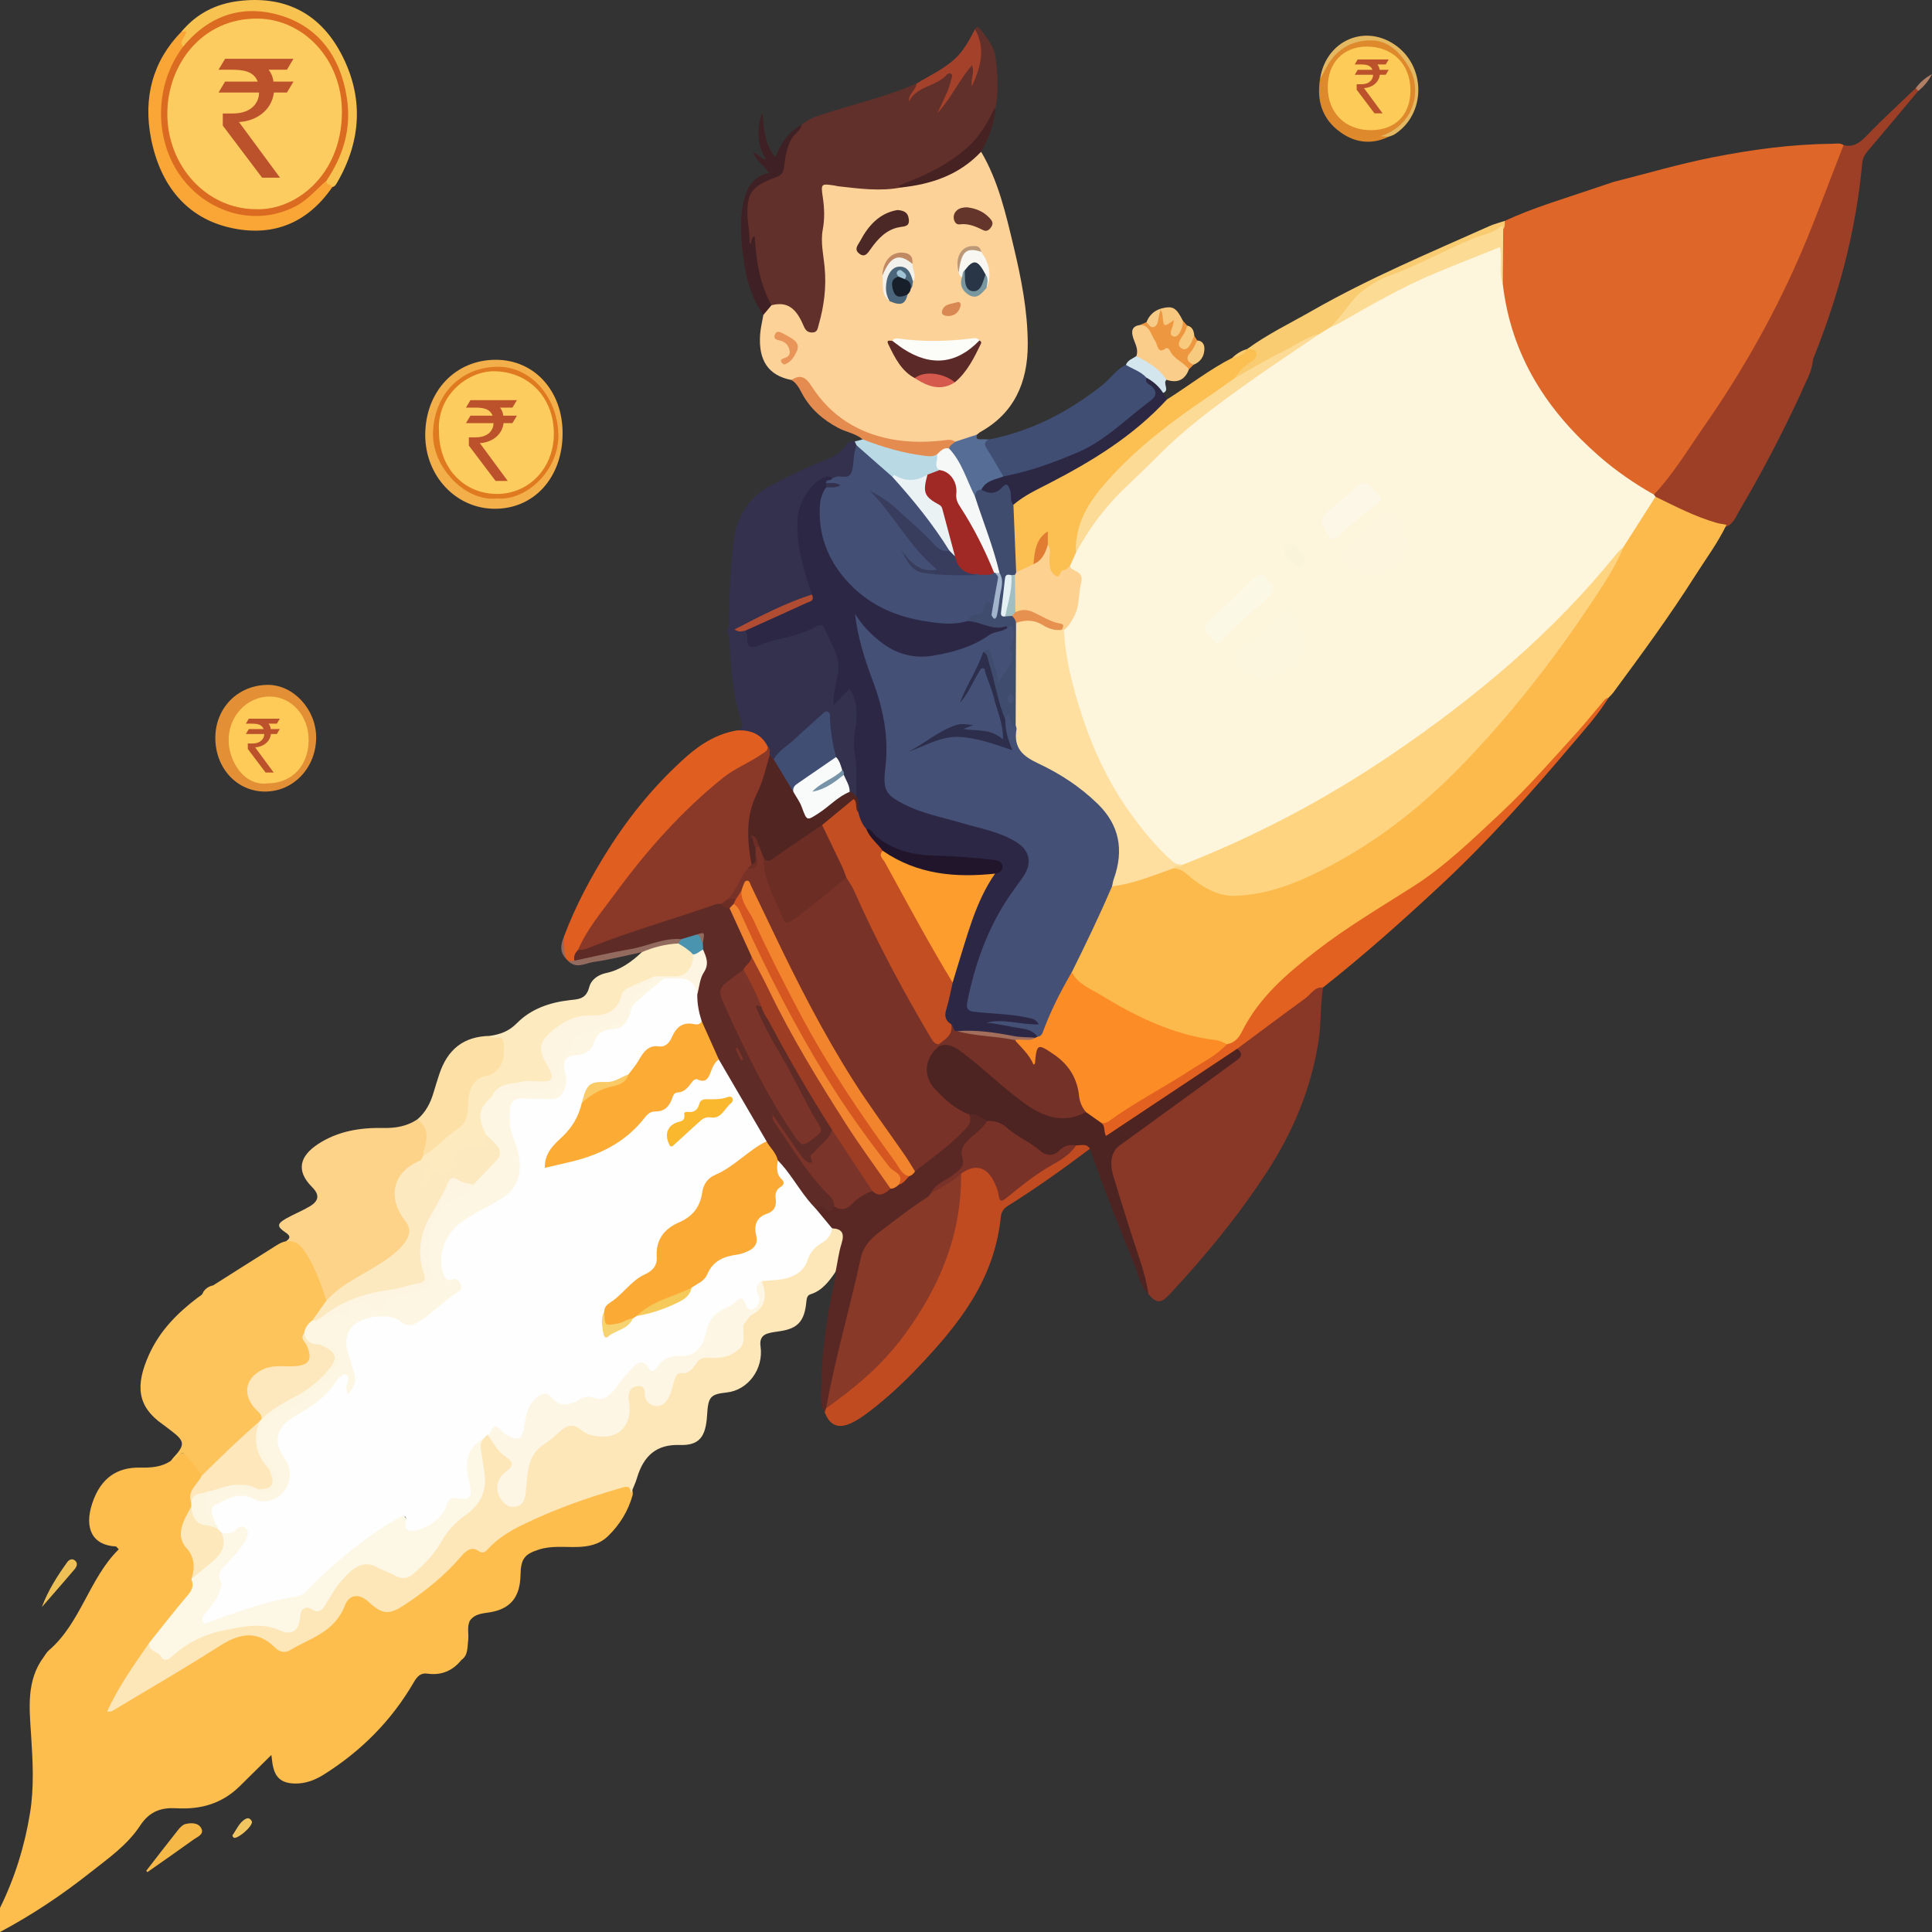 <svg width="80" height="80" viewBox="0 0 80 80" fill="none" xmlns="http://www.w3.org/2000/svg">
<rect x="0" y="0" width="80" height="80" fill="#333333" stroke="none"/>
<path d="M19.108 68.732C18.732 69.201 18.255 69.381 17.694 69.301C17.417 69.262 17.274 69.418 17.134 69.659C16.196 71.274 14.931 72.521 13.419 73.474C13.056 73.703 12.667 73.856 12.234 73.852C11.625 73.847 11.345 73.586 11.269 72.927C11.261 72.857 11.252 72.787 11.237 72.669C10.786 73.115 10.367 73.525 9.951 73.939C9.198 74.692 8.306 74.934 7.301 74.876C6.716 74.841 6.206 74.977 5.804 75.592C5.271 76.406 4.476 76.954 3.735 77.54C2.555 78.475 1.312 79.301 0 80C0 79.667 0 79.335 0 79.002C0.608 77.77 1.017 76.462 1.241 75.088C1.418 74.008 1.358 72.923 1.287 71.835C1.214 70.723 1.089 69.586 1.806 68.619C1.875 68.525 1.933 68.414 2.018 68.342C3.338 67.219 3.7 65.342 4.918 64.154C4.833 64.069 4.816 64.036 4.797 64.035C3.834 63.988 3.467 63.291 3.826 62.231C4.167 61.223 4.824 60.752 5.801 60.77C6.247 60.778 6.691 60.756 7.086 60.481C7.573 60.083 7.571 60.086 8.073 60.505C8.257 60.658 8.496 60.767 8.403 61.099C8.311 61.317 8.212 61.531 8.076 61.722C7.967 61.877 7.938 62.046 7.988 62.232C7.995 62.3 7.99 62.366 7.972 62.431C7.895 62.657 7.774 62.86 7.695 63.083C7.579 63.412 7.57 63.745 7.798 64.013C8.138 64.413 8.165 64.863 8.053 65.354C8.129 65.698 8.016 65.955 7.787 66.2C7.233 66.794 6.764 67.472 6.234 68.091C5.726 68.938 5.105 69.703 4.684 70.621C4.752 70.709 4.809 70.626 4.856 70.598C6.279 69.745 7.7 68.886 9.117 68.022C9.275 67.926 9.437 67.84 9.599 67.754C10.119 67.478 10.637 67.473 11.086 67.885C11.554 68.314 11.997 68.305 12.487 67.958C12.695 67.81 12.927 67.698 13.157 67.592C13.546 67.413 13.842 67.141 14.008 66.71C14.055 66.585 14.133 66.474 14.212 66.368C14.519 65.953 14.911 65.9 15.304 66.217C15.975 66.758 16.113 66.754 16.828 66.266C17.608 65.734 18.344 65.147 18.977 64.413C19.203 64.15 19.456 63.945 19.821 64.095C19.948 64.147 20.068 64.106 20.169 64.009C21.205 63.028 22.492 62.608 23.749 62.134C24.39 61.893 25.033 61.638 25.704 61.502C25.987 61.445 26.216 61.486 26.201 61.89C26.013 62.575 25.656 63.145 25.169 63.614C24.807 63.963 24.355 64.046 23.885 64.058C23.359 64.07 22.829 63.998 22.31 64.165C21.713 64.356 21.566 64.553 21.553 65.219C21.535 66.138 21.136 66.624 20.279 66.763C19.978 66.812 19.663 66.817 19.452 67.115C19.328 67.382 19.421 67.669 19.384 67.944C19.346 68.228 19.385 68.546 19.108 68.732Z" fill="#FDBE4E"/>
<path d="M62.307 9.148C63.472 8.606 64.694 8.25 65.9 7.839C66.204 7.736 66.51 7.634 66.815 7.532C68.176 7.189 69.525 6.79 70.902 6.517C72.554 6.19 74.214 5.969 75.895 5.952C76.044 5.951 76.201 5.91 76.341 6.009C76.412 6.109 76.374 6.207 76.338 6.307C75.398 8.844 74.408 11.354 73.123 13.712C71.888 15.977 70.444 18.081 68.942 20.141C68.82 20.309 68.68 20.453 68.482 20.513C68.364 20.536 68.266 20.478 68.168 20.419C66.011 19.136 64.228 17.428 63.06 15.039C62.54 13.976 62.195 12.845 62.12 11.63C62.136 10.944 62.083 10.258 62.138 9.573C62.163 9.416 62.232 9.281 62.307 9.148Z" fill="#DE6629"/>
<path d="M8.823 53.226C9.642 52.708 10.46 52.187 11.282 51.673C11.459 51.562 11.633 51.435 11.842 51.399C12.19 51.223 12.433 51.356 12.652 51.675C13.094 52.319 13.399 53.029 13.586 53.803C13.488 54.181 13.209 54.421 12.998 54.713C12.84 54.869 12.713 55.046 12.672 55.282C12.647 55.496 12.796 55.642 12.852 55.825C12.988 56.265 12.877 56.511 12.462 56.641C12.151 56.738 11.83 56.691 11.513 56.698C11.072 56.706 10.703 56.855 10.45 57.275C10.274 57.566 10.279 57.826 10.507 58.089C10.663 58.27 10.883 58.411 10.898 58.702C10.889 58.771 10.861 58.831 10.822 58.885C10.105 59.628 9.291 60.253 8.598 61.026C8.533 61.099 8.452 61.17 8.342 61.117C8.328 60.98 7.67 60.167 7.565 60.179C7.369 60.202 7.313 60.505 7.086 60.481C7.112 60.446 7.134 60.408 7.163 60.377C7.674 59.83 7.663 59.678 7.083 59.241C6.97 59.156 6.859 59.064 6.743 58.983C5.683 58.246 5.592 57.376 6.172 56.09C6.622 55.093 7.357 54.36 8.186 53.733C8.275 53.665 8.386 53.622 8.42 53.491C8.523 53.345 8.659 53.26 8.823 53.226Z" fill="#FDC45B"/>
<path d="M68.484 20.48C69.276 19.65 69.873 18.645 70.531 17.701C72.152 15.376 73.554 12.899 74.675 10.244C75.19 9.025 75.647 7.777 76.13 6.543C76.199 6.364 76.27 6.186 76.34 6.008C76.77 6.121 77.046 5.88 77.341 5.573C77.981 4.908 78.66 4.289 79.324 3.651C79.412 3.632 79.448 3.67 79.43 3.766C78.738 4.592 78.049 5.42 77.351 6.24C77.223 6.39 77.132 6.538 77.112 6.747C76.853 9.569 76.129 12.253 75.087 14.842C75.076 14.87 75.072 14.901 75.066 14.93C75.02 15.444 74.737 15.854 74.56 16.311C73.795 17.954 72.965 19.557 72.047 21.105C71.893 21.365 71.788 21.682 71.487 21.809C71.272 21.864 71.076 21.771 70.878 21.705C70.079 21.44 69.3 21.122 68.577 20.657C68.525 20.612 68.484 20.558 68.484 20.48Z" fill="#9C3F26"/>
<path d="M13.763 7.744C12.691 9.306 11.215 9.81 9.537 9.43C7.734 9.023 6.643 7.684 6.258 5.756C5.918 4.054 6.319 2.528 7.518 1.306C7.582 1.25 7.658 1.167 7.734 1.213C7.844 1.278 7.798 1.399 7.751 1.489C7.668 1.649 7.62 1.816 7.627 2.001C7.382 2.437 7.129 2.866 6.977 3.358C6.237 5.76 7.629 8.356 9.929 8.768C11.106 8.979 12.192 8.701 13.071 7.745C13.187 7.618 13.293 7.471 13.474 7.444C13.605 7.504 13.761 7.536 13.763 7.744Z" fill="#FAA636"/>
<path d="M13.763 7.744C13.708 7.627 13.502 7.675 13.518 7.479C13.473 7.203 13.677 7.043 13.78 6.842C14.975 4.508 14.06 1.669 11.769 0.815C10.398 0.304 9.116 0.646 7.985 1.635C7.858 1.746 7.766 1.914 7.581 1.932C7.42 1.719 7.609 1.589 7.68 1.431C7.741 1.297 7.741 1.297 7.519 1.306C8.154 0.542 8.975 0.153 9.887 0.042C11.681 -0.177 13.179 0.455 14.107 2.186C15.069 3.981 14.979 5.815 13.949 7.578C13.905 7.653 13.856 7.73 13.763 7.744Z" fill="#F8C250"/>
<path d="M1.734 66.544C1.99 65.853 2.373 65.259 2.784 64.685C2.868 64.569 3.002 64.522 3.114 64.625C3.239 64.74 3.171 64.884 3.086 64.983C2.64 65.508 2.186 66.025 1.734 66.544Z" fill="#EFC056"/>
<path d="M79.432 3.766C79.397 3.727 79.362 3.688 79.326 3.65C79.507 3.399 79.738 3.215 80.001 3.064C79.861 3.347 79.669 3.578 79.432 3.766Z" fill="#B07F65"/>
<path d="M6.053 77.469C6.497 76.896 6.939 76.321 7.39 75.754C7.468 75.656 7.578 75.55 7.688 75.526C7.934 75.471 8.237 75.471 8.348 75.735C8.444 75.962 8.166 76.065 8.014 76.173C7.382 76.629 6.742 77.072 6.105 77.52C6.088 77.503 6.07 77.486 6.053 77.469Z" fill="#F6B948"/>
<path d="M10.434 75.435C10.449 75.65 9.82 76.167 9.681 76.096C9.652 76.081 9.616 76.01 9.624 75.999C9.799 75.753 9.915 75.441 10.194 75.306C10.31 75.249 10.399 75.346 10.434 75.435Z" fill="#F1C661"/>
<path d="M34.602 52.658C34.328 53.063 34.037 53.446 33.565 53.592C33.419 53.637 33.402 53.767 33.388 53.913C33.312 54.709 33.035 55.01 32.302 55.121C32.124 55.148 31.942 55.167 31.772 55.222C31.539 55.298 31.453 55.48 31.492 55.749C31.626 56.687 30.976 57.566 30.088 57.66C29.418 57.731 29.323 57.84 29.28 58.585C29.226 59.509 28.953 59.861 28.136 59.834C27.194 59.803 26.65 60.27 26.374 61.206C26.311 61.42 26.211 61.62 26.128 61.826C26.107 61.472 25.891 61.563 25.706 61.616C24.311 62.018 22.943 62.501 21.624 63.145C21.101 63.401 20.609 63.701 20.2 64.145C20.093 64.262 19.985 64.339 19.835 64.234C19.529 64.02 19.31 64.196 19.109 64.431C18.423 65.235 17.621 65.877 16.764 66.446C16.116 66.875 15.838 66.863 15.271 66.337C14.891 65.983 14.471 65.99 14.279 66.483C13.843 67.603 12.841 67.826 12.013 68.329C11.806 68.455 11.578 68.412 11.394 68.228C10.621 67.454 9.867 67.658 9.045 68.186C7.647 69.083 6.209 69.91 4.787 70.764C4.694 70.819 4.605 70.904 4.439 70.869C4.909 69.828 5.553 68.935 6.178 68.028C6.241 68.063 6.285 68.122 6.339 68.17C6.852 68.629 6.85 68.625 7.394 68.217C8.158 67.645 9.029 67.417 9.931 67.263C10.524 67.161 11.086 67.198 11.65 67.419C12.023 67.565 12.213 67.423 12.317 66.995C12.424 66.556 12.547 66.428 12.918 66.52C13.222 66.596 13.365 66.439 13.49 66.207C13.738 65.744 14.052 65.345 14.428 65.002C14.774 64.688 15.136 64.559 15.582 64.768C15.849 64.892 16.137 64.968 16.395 65.118C16.649 65.266 16.875 65.225 17.091 65.037C17.518 64.668 17.904 64.258 18.197 63.752C18.406 63.39 18.644 63.043 18.985 62.829C19.879 62.271 20.137 61.461 19.877 60.405C19.807 60.118 19.712 59.814 19.923 59.537C19.988 59.444 20.06 59.365 20.177 59.361C20.582 59.657 20.842 60.116 21.21 60.46C21.437 60.672 21.174 60.855 21.027 61.002C20.706 61.323 20.638 61.595 20.801 61.959C20.87 62.112 20.957 62.246 21.133 62.263C21.192 62.264 21.252 62.265 21.311 62.26C21.539 62.237 21.604 62.044 21.642 61.852C21.684 61.646 21.752 61.432 21.73 61.227C21.66 60.567 21.992 60.148 22.408 59.763C22.557 59.626 22.719 59.508 22.867 59.37C23.307 58.963 23.743 58.787 24.294 59.19C24.612 59.423 25.01 59.404 25.384 59.264C25.838 59.093 26.039 58.736 25.97 58.214C25.951 58.064 25.915 57.916 25.937 57.764C25.975 57.489 26.122 57.331 26.376 57.301C26.628 57.272 26.772 57.395 26.806 57.671C26.832 57.885 26.923 58.042 27.136 58.075C27.366 58.111 27.497 57.966 27.6 57.77C27.657 57.664 27.692 57.549 27.721 57.433C27.817 57.047 27.951 56.728 28.393 56.698C28.578 56.686 28.674 56.467 28.795 56.323C28.998 56.092 29.265 56.093 29.529 56.096C29.931 56.102 30.298 56.008 30.581 55.671C30.753 55.433 30.627 55.143 30.695 54.888C30.775 54.598 30.976 54.411 31.189 54.252C31.492 54.026 31.66 53.769 31.506 53.356C31.465 53.249 31.451 53.123 31.525 53.014C31.765 52.877 32.027 52.854 32.289 52.834C32.784 52.795 33.163 52.566 33.362 52.052C33.446 51.836 33.574 51.651 33.749 51.533C34.036 51.338 34.259 51.079 34.478 50.809C34.94 50.815 35.079 50.966 34.969 51.412C34.865 51.832 34.931 52.316 34.602 52.658Z" fill="#FDE7B9"/>
<path d="M20.017 59.574C19.793 59.829 19.951 60.108 19.973 60.379C20.003 60.735 20.108 61.079 20.079 61.445C20.03 62.067 19.675 62.451 19.239 62.767C18.839 63.056 18.513 63.409 18.261 63.855C17.966 64.374 17.561 64.782 17.124 65.161C16.856 65.394 16.614 65.396 16.326 65.225C16.122 65.104 15.886 65.048 15.681 64.929C14.996 64.53 14.573 64.973 14.14 65.453C13.873 65.749 13.694 66.103 13.482 66.436C13.348 66.646 13.222 66.841 12.91 66.634C12.712 66.504 12.45 66.558 12.425 66.95C12.388 67.525 12.082 67.737 11.59 67.514C10.826 67.169 10.069 67.355 9.31 67.501C8.49 67.658 7.749 68.016 7.109 68.599C6.933 68.759 6.78 68.793 6.658 68.583C6.529 68.36 6.147 68.405 6.177 68.029C6.71 67.366 7.231 66.692 7.781 66.046C7.962 65.834 8.03 65.647 7.925 65.386C8.05 65.189 8.174 64.992 8.368 64.862C8.856 64.539 9.22 64.129 9.178 63.446C9.391 63.341 9.631 63.317 9.834 63.17C9.956 63.082 10.104 63.1 10.222 63.212C10.355 63.339 10.363 63.505 10.307 63.671C10.19 64.021 9.965 64.29 9.725 64.545C9.439 64.848 9.127 65.108 9.236 65.651C9.291 65.923 9.088 66.188 8.931 66.424C8.812 66.603 8.652 66.755 8.562 67.014C8.821 67.017 9.026 66.928 9.225 66.847C10.114 66.486 11.026 66.222 11.961 66.053C12.304 65.992 12.573 65.827 12.831 65.568C13.875 64.518 15.013 63.6 16.265 62.86C16.679 62.615 16.693 62.629 16.928 63.094C16.991 63.217 17.071 63.225 17.17 63.204C17.689 63.091 18.172 62.907 18.388 62.312C18.498 62.011 18.681 61.911 18.973 61.934C19.344 61.964 19.419 61.859 19.336 61.453C19.259 61.079 19.209 60.707 19.287 60.33C19.381 59.875 19.67 59.583 20.017 59.574Z" fill="#FDF7E5"/>
<path d="M8.343 61.117C9.13 60.337 9.927 59.568 10.758 58.842C10.88 58.976 10.827 59.124 10.778 59.264C10.622 59.709 10.727 60.095 11.001 60.439C11.13 60.601 11.24 60.773 11.306 60.975C11.473 61.481 11.311 61.738 10.808 61.773C10.764 61.77 10.72 61.761 10.676 61.749C10.428 61.671 10.181 61.581 9.916 61.608C9.478 61.583 9.081 61.8 8.659 61.865C8.384 61.915 8.128 62.011 7.918 62.221C7.733 61.705 8.19 61.48 8.343 61.117Z" fill="#FDE7BB"/>
<path d="M9.177 63.479C9.397 64.003 9.159 64.354 8.799 64.657C8.509 64.902 8.216 65.143 7.925 65.386C8.079 64.914 8.066 64.482 7.718 64.098C7.442 63.794 7.438 63.421 7.584 63.051C7.675 62.819 7.806 62.604 7.919 62.382C8.105 62.956 8.584 63.057 9.037 63.2C9.123 63.269 9.215 63.336 9.177 63.479Z" fill="#FDE8BB"/>
<path d="M9.013 63.295C8.869 63.249 8.728 63.173 8.583 63.164C8.121 63.135 7.958 62.826 7.92 62.382C7.92 62.328 7.919 62.275 7.918 62.221C7.966 61.761 8.358 61.895 8.593 61.757C8.572 62.247 8.592 62.722 8.993 63.059C9.044 63.133 9.08 63.209 9.013 63.295Z" fill="#FCF5DF"/>
<path d="M40.626 6.285C41.339 7.488 41.65 8.859 41.974 10.216C42.288 11.531 42.552 12.862 42.557 14.234C42.563 15.874 41.965 17.127 40.592 17.888C40.544 17.915 40.503 17.959 40.459 17.994C40.2 18.254 39.888 18.362 39.542 18.371C38.949 18.374 38.355 18.421 37.762 18.398C35.983 18.326 34.514 17.584 33.464 15.988C33.263 15.682 33.014 15.761 32.765 15.733C31.82 15.547 31.396 14.932 31.476 13.839C31.496 13.571 31.564 13.308 31.609 13.043C31.618 12.781 31.768 12.633 31.963 12.521C32.469 12.322 32.813 12.608 33.127 12.983C33.212 13.084 33.277 13.2 33.343 13.315C33.408 13.428 33.462 13.574 33.619 13.543C33.745 13.518 33.779 13.386 33.815 13.273C33.996 12.696 34.098 12.093 34.055 11.492C33.996 10.665 33.868 9.847 33.993 9.014C34.036 8.733 33.992 8.442 33.951 8.157C33.871 7.601 33.979 7.481 34.505 7.551C35.18 7.642 35.854 7.74 36.536 7.708C36.771 7.697 37.008 7.733 37.24 7.672C38.263 7.533 39.248 7.275 40.11 6.615C40.272 6.49 40.38 6.257 40.626 6.285Z" fill="#FDD299"/>
<path d="M37.316 7.762C36.444 7.931 35.576 7.81 34.708 7.713C34.653 7.707 34.6 7.688 34.545 7.68C33.99 7.6 33.986 7.601 34.074 8.193C34.138 8.629 34.151 9.065 34.07 9.499C33.97 10.032 34.099 10.553 34.147 11.075C34.223 11.888 34.123 12.67 33.902 13.442C33.857 13.597 33.853 13.768 33.631 13.768C33.429 13.768 33.348 13.668 33.269 13.479C32.949 12.717 32.568 12.485 31.948 12.638C31.748 12.577 31.672 12.397 31.609 12.211C31.401 11.602 31.209 10.982 31.191 10.329C31.185 10.099 30.925 10.222 30.938 10.004C30.948 9.83 30.911 9.645 30.876 9.468C30.839 9.275 30.842 9.078 30.838 8.882C30.825 8.135 31.104 7.583 31.776 7.359C32.216 7.213 32.396 6.923 32.431 6.448C32.472 5.877 32.833 5.513 33.199 5.162C33.536 4.877 33.944 4.774 34.34 4.647C35.548 4.26 36.782 3.972 37.954 3.458C38.051 3.737 37.829 3.853 37.715 4.03C38.044 3.416 38.733 3.422 39.187 3.012C39.364 2.852 39.528 3.003 39.498 3.273C39.452 3.691 39.225 4.024 39.044 4.379C39.287 3.888 39.584 3.436 39.888 2.99C39.989 2.841 40.084 2.575 40.285 2.688C40.46 2.787 40.384 3.035 40.306 3.282C40.404 3.019 40.418 2.795 40.473 2.583C40.531 2.363 40.537 2.137 40.506 1.911C40.473 1.673 40.358 1.454 40.372 1.206C40.459 1.059 40.54 1.146 40.602 1.225C40.87 1.57 41.159 1.905 41.223 2.378C41.319 3.078 41.351 3.778 41.222 4.479C40.77 5.927 39.684 6.648 38.509 7.259C38.124 7.459 37.711 7.586 37.316 7.762Z" fill="#62302A"/>
<path d="M30.19 25.912C30.199 24.782 30.234 23.657 30.36 22.532C30.485 21.423 30.968 20.62 31.89 20.122C32.585 19.747 33.292 19.4 34.021 19.113C34.388 18.969 34.751 18.833 34.997 18.471C35.091 18.332 35.22 18.245 35.392 18.28C35.469 18.344 35.52 18.423 35.517 18.534C35.506 18.758 35.469 18.979 35.432 19.2C35.334 19.784 35.294 19.824 34.74 19.862C34.657 19.868 34.576 19.884 34.494 19.885C33.853 19.867 33.209 20.618 33.15 21.436C33.089 22.292 33.227 23.11 33.507 23.907C33.586 24.13 33.686 24.349 33.653 24.6C33.578 24.749 33.431 24.765 33.306 24.818C32.438 25.189 31.578 25.581 30.697 26.025C30.809 26.046 30.879 26.05 30.929 26.112C30.995 26.195 31.029 26.294 31.049 26.398C31.092 26.614 31.226 26.67 31.392 26.598C32.039 26.317 32.752 26.308 33.391 25.978C34.01 25.658 34.112 25.76 34.452 26.414C34.803 27.088 34.918 27.761 34.689 28.498C34.667 28.57 34.661 28.646 34.656 28.722C34.654 28.754 34.658 28.782 34.673 28.805C34.72 28.836 34.75 28.8 34.779 28.77C35.196 28.338 35.369 28.395 35.524 29.018C35.591 29.285 35.602 29.565 35.563 29.829C35.435 30.675 35.58 31.516 35.569 32.359C35.567 32.554 35.59 32.753 35.508 32.939C35.357 33.096 35.284 32.918 35.185 32.849C35.037 32.636 34.986 32.373 34.886 32.135C34.859 32.056 34.835 31.977 34.803 31.901C34.727 31.711 34.642 31.528 34.537 31.355C34.362 30.935 34.358 30.475 34.274 30.034C34.251 29.911 34.33 29.726 34.175 29.68C34.051 29.645 33.948 29.782 33.86 29.871C33.33 30.405 32.755 30.877 32.187 31.36C32.143 31.397 32.098 31.433 32.048 31.459C31.92 31.476 31.872 31.375 31.82 31.279C31.772 31.163 31.766 31.03 31.689 30.927C31.459 30.61 31.178 30.392 30.793 30.366C30.699 30.359 30.599 30.349 30.545 30.241C30.772 30.19 30.771 30.042 30.703 29.843C30.312 28.716 30.261 27.53 30.194 26.347C30.116 26.203 30.081 26.058 30.19 25.912Z" fill="#34314E"/>
<path d="M13.515 53.857C13.276 53.136 13.033 52.427 12.606 51.796C12.393 51.481 12.169 51.367 11.842 51.398C12.062 51.252 12.003 51.155 11.813 51.027C11.463 50.791 11.469 50.673 11.84 50.461C12.159 50.279 12.501 50.145 12.817 49.959C13.207 49.729 13.246 49.478 12.923 49.155C12.212 48.446 12.454 47.848 13.158 47.381C13.991 46.829 14.926 46.689 15.879 46.707C16.378 46.717 16.843 46.64 17.273 46.357C17.767 46.582 17.829 46.699 17.738 47.241C17.703 47.449 17.665 47.655 17.609 47.857C17.58 47.949 17.533 48.028 17.466 48.093C17.048 48.33 16.635 48.549 16.522 49.141C16.433 49.607 16.486 50 16.759 50.368C17.134 50.871 17.119 51.198 16.714 51.671C16.29 52.166 15.735 52.454 15.207 52.78C14.702 53.092 14.165 53.344 13.741 53.795C13.684 53.856 13.605 53.902 13.515 53.857Z" fill="#FDD38A"/>
<path d="M48.322 16.541C49.227 15.971 50.078 15.299 51.03 14.816C51.237 14.706 51.456 14.618 51.638 14.456L51.633 14.459C51.793 14.394 51.965 14.334 52.067 14.541C52.173 14.758 52.042 14.916 51.896 15.036C51.654 15.235 51.41 15.427 51.226 15.694C50.749 16.138 50.191 16.451 49.663 16.81C48.577 17.548 47.56 18.387 46.585 19.284C46.012 19.812 45.547 20.457 45.09 21.104C44.712 21.639 44.756 22.304 44.629 22.916C44.567 23.143 44.446 23.334 44.322 23.524C44.25 23.618 44.159 23.686 44.072 23.761C43.74 24.043 43.453 23.922 43.371 23.458C43.321 23.176 43.384 22.885 43.32 22.604C43.293 22.471 43.276 22.338 43.323 22.173C43.153 22.35 43.015 22.517 42.993 22.754C42.971 22.997 42.875 23.215 42.809 23.443C42.542 23.562 42.319 23.888 41.977 23.646C41.917 22.776 41.846 21.907 41.867 21.034C41.96 20.693 42.227 20.553 42.487 20.408C43.611 19.782 44.767 19.223 45.845 18.502C46.544 18.035 47.201 17.505 47.802 16.894C47.953 16.74 48.101 16.575 48.322 16.541Z" fill="#FCBF51"/>
<path d="M30.544 30.241C31.059 30.23 31.508 30.369 31.781 30.897C31.875 31.062 31.821 31.181 31.681 31.271C31.55 31.355 31.42 31.442 31.282 31.515C29.46 32.475 28.048 33.982 26.716 35.591C25.844 36.645 25.006 37.731 24.271 38.905C24.178 39.055 24.085 39.205 24.008 39.367C23.917 39.513 23.899 39.706 23.766 39.827C23.682 39.846 23.599 39.853 23.526 39.79C23.497 39.761 23.468 39.731 23.44 39.702C23.255 39.415 23.306 39.1 23.351 38.786C23.834 37.498 24.475 36.304 25.198 35.162C26.109 33.723 27.177 32.436 28.423 31.33C29.044 30.779 29.735 30.369 30.544 30.241Z" fill="#E15E21"/>
<path d="M17.429 48.046C17.46 47.987 17.491 47.928 17.521 47.869C17.889 47.383 18.377 47.055 18.839 46.696C19.11 46.486 19.275 46.248 19.253 45.869C19.235 45.561 19.351 45.276 19.435 44.989C19.531 44.657 19.793 44.55 20.065 44.46C20.461 44.329 20.709 44.064 20.744 43.591C20.765 43.3 20.724 43.078 20.402 43.046C20.334 43.039 20.273 42.99 20.282 42.894C20.703 42.831 21.062 42.715 21.409 42.363C21.998 41.767 22.771 41.51 23.575 41.416C23.926 41.374 24.268 41.389 24.398 40.878C24.481 40.551 24.785 40.357 25.096 40.292C25.676 40.17 26.143 39.837 26.577 39.428C26.587 39.301 26.673 39.252 26.767 39.227C27.201 39.11 27.625 38.927 28.085 38.983C28.355 39.117 28.651 39.214 28.779 39.552C28.765 40.212 28.479 40.528 27.882 40.546C27.773 40.549 27.664 40.549 27.556 40.549C27.421 40.549 27.286 40.544 27.152 40.556C26.764 40.635 26.438 40.88 26.076 41.029C25.97 41.072 25.887 41.165 25.846 41.281C25.599 41.992 25.061 42.176 24.442 42.173C23.855 42.17 23.361 42.405 22.921 42.8C22.481 43.194 22.443 43.44 22.715 43.97C22.756 44.049 22.802 44.125 22.837 44.207C23.025 44.65 22.91 44.874 22.464 44.895C21.953 44.918 21.44 44.867 20.942 45.069C20.74 45.151 20.561 45.237 20.433 45.427C20.014 45.886 19.834 46.386 20.212 46.98C20.32 47.514 20.269 47.592 19.78 47.625C19.628 47.636 19.477 47.655 19.327 47.683C19.041 47.737 18.828 47.866 18.814 48.222C18.803 48.494 18.642 48.596 18.425 48.58C18.173 48.562 18.006 48.672 17.87 48.89C17.794 49.011 17.692 49.157 17.533 49.05C17.398 48.959 17.413 48.789 17.436 48.639C17.467 48.436 17.585 48.291 17.713 48.154C17.625 48.125 17.502 48.161 17.429 48.046Z" fill="#FDEABF"/>
<path d="M40.962 18.196C42.695 17.856 44.241 17.062 45.657 15.938C45.99 15.674 46.229 15.286 46.622 15.109C47.007 15.08 47.285 15.287 47.52 15.591C47.558 15.671 47.599 15.748 47.654 15.818C48.035 16.312 48.011 16.391 47.546 16.818C45.957 18.273 44.16 19.262 42.126 19.734C41.938 19.778 41.753 19.865 41.556 19.788C41.172 19.446 40.989 18.948 40.73 18.511C40.571 18.242 40.817 18.244 40.962 18.196Z" fill="#414E74"/>
<path d="M20.282 42.894C20.293 42.904 20.303 42.914 20.314 42.924C20.468 43.073 20.816 42.786 20.848 43.176C20.884 43.612 20.897 44.063 20.515 44.367C20.426 44.437 20.323 44.516 20.22 44.53C19.46 44.633 19.395 45.273 19.368 45.889C19.351 46.274 19.267 46.534 18.953 46.742C18.45 47.075 18.043 47.559 17.521 47.87C17.525 47.81 17.517 47.746 17.534 47.692C17.691 47.19 17.799 46.702 17.273 46.359C17.615 46.071 17.822 45.687 17.951 45.245C18.022 45 18.101 44.758 18.178 44.516C18.523 43.441 19.205 42.915 20.282 42.894Z" fill="#FDE0A5"/>
<path d="M51.142 15.648C51.298 15.371 51.526 15.177 51.771 15.002C51.898 14.912 52.061 14.815 52.021 14.625C51.975 14.406 51.775 14.486 51.633 14.46C52.485 13.835 53.425 13.385 54.331 12.867C56.703 11.511 59.201 10.468 61.674 9.362C61.878 9.271 62.096 9.218 62.307 9.147C62.306 9.265 62.331 9.387 62.244 9.485C61.187 9.939 60.117 10.364 59.082 10.871C58.361 11.224 57.603 11.479 56.902 11.874C56.458 12.124 56.06 12.459 55.782 12.924C55.611 13.211 55.352 13.392 55.136 13.625C54.996 13.769 54.83 13.86 54.649 13.923C53.696 14.334 52.797 14.864 51.889 15.377C51.659 15.506 51.458 15.783 51.142 15.648Z" fill="#FACC71"/>
<path d="M23.296 17.953C23.289 19.789 22.099 21.091 20.449 21.067C18.859 21.044 17.603 19.689 17.608 18.003C17.615 16.207 18.852 14.894 20.535 14.898C22.136 14.902 23.303 16.193 23.296 17.953Z" fill="#F3AF49"/>
<path d="M41.546 19.728C42.627 19.522 43.662 19.15 44.679 18.707C45.793 18.221 46.652 17.325 47.621 16.606C47.868 16.423 47.953 16.221 47.66 15.972C47.578 15.902 47.38 15.85 47.477 15.639C47.853 15.659 48.054 15.905 48.164 16.269C48.217 16.36 48.27 16.45 48.322 16.54C46.919 18.064 45.22 19.095 43.45 20.011C42.939 20.276 42.412 20.513 41.963 20.902C41.739 20.909 41.792 20.704 41.773 20.579C41.728 20.295 41.645 20.211 41.391 20.385C41.114 20.574 40.826 20.606 40.602 20.263C40.777 19.792 41.115 19.662 41.546 19.728Z" fill="#2C2844"/>
<path d="M8.916 30.564C8.912 29.313 9.852 28.362 11.095 28.359C12.151 28.357 13.088 29.375 13.091 30.527C13.094 31.777 12.165 32.77 10.986 32.777C9.821 32.783 8.92 31.82 8.916 30.564Z" fill="#E28F35"/>
<path d="M33.199 5.162C33.143 5.416 32.916 5.523 32.794 5.724C32.574 6.089 32.517 6.506 32.464 6.918C32.434 7.148 32.357 7.251 32.158 7.326C31.122 7.72 30.793 7.942 31.013 9.544C31.037 9.721 31.035 9.903 31.046 10.101C31.177 10.037 31.058 9.835 31.251 9.784C31.312 10.787 31.457 11.767 31.947 12.638C31.834 12.773 31.721 12.907 31.608 13.042C30.983 12.153 30.802 11.103 30.712 10.031C30.667 9.492 30.667 8.947 30.776 8.408C30.905 7.769 31.191 7.302 31.838 7.162C31.645 6.856 31.342 6.69 31.189 6.329C31.41 6.359 31.488 6.589 31.713 6.599C31.344 5.968 31.33 5.324 31.567 4.659C31.634 5.297 31.637 5.954 32.107 6.506C32.345 5.899 32.68 5.438 33.199 5.162Z" fill="#3F2024"/>
<path d="M32.766 15.733C33.134 15.509 33.34 15.576 33.613 16.003C34.399 17.227 35.532 17.922 36.884 18.182C37.667 18.333 38.453 18.317 39.239 18.215C39.359 18.2 39.457 18.224 39.552 18.292C39.542 18.475 39.396 18.524 39.289 18.612C39.1 18.696 38.934 18.823 38.763 18.94C38.477 19.104 38.188 18.969 37.906 18.936C37.272 18.859 36.659 18.666 36.054 18.448C35.923 18.401 35.795 18.337 35.723 18.193C35.418 17.94 35.031 17.894 34.698 17.714C34.078 17.379 33.547 16.933 33.196 16.268C33.086 16.059 32.972 15.851 32.766 15.733Z" fill="#E48C50"/>
<path d="M57.506 5.661C56.737 6.026 56.011 5.9 55.362 5.365C54.734 4.847 54.52 4.125 54.659 3.281C54.931 2.404 55.434 1.817 56.3 1.609C57.266 1.377 58.174 2.176 58.504 2.934C58.888 3.816 58.563 4.869 57.796 5.443C57.702 5.513 57.598 5.548 57.493 5.586C57.44 5.604 57.403 5.62 57.453 5.594C57.462 5.624 57.479 5.647 57.506 5.661Z" fill="#DF892D"/>
<path d="M39.297 18.571C39.328 18.42 39.47 18.389 39.551 18.292C39.853 18.192 40.156 18.093 40.459 17.994C40.426 18.103 40.413 18.192 40.565 18.188C40.697 18.183 40.83 18.193 40.962 18.196C40.777 18.274 40.728 18.374 40.859 18.576C41.101 18.95 41.318 19.343 41.546 19.729C41.217 19.861 40.831 19.885 40.635 20.278C40.545 20.383 40.486 20.523 40.346 20.57C40.237 20.544 40.188 20.45 40.152 20.352C39.935 19.779 39.681 19.23 39.323 18.742C39.288 18.694 39.281 18.632 39.297 18.571Z" fill="#566E95"/>
<path d="M35.723 18.193C36.566 18.52 37.425 18.773 38.318 18.878C38.487 18.898 38.646 18.909 38.799 18.818C38.975 19.02 38.823 19.278 38.898 19.498C38.794 19.709 38.594 19.708 38.417 19.76C37.936 20.111 37.447 19.987 36.957 19.789C36.392 19.429 35.896 18.978 35.467 18.441C35.442 18.387 35.417 18.333 35.393 18.28C35.503 18.251 35.613 18.222 35.723 18.193Z" fill="#B9DAE4"/>
<path d="M40.371 1.208C40.819 2 40.62 2.749 40.245 3.574C40.179 3.239 40.378 3.002 40.243 2.703C39.712 3.326 39.37 4.09 38.818 4.683C38.962 4.369 39.114 4.059 39.249 3.74C39.317 3.578 39.356 3.401 39.408 3.231C39.425 3.174 39.448 3.109 39.394 3.066C39.329 3.014 39.256 3.035 39.206 3.091C38.763 3.592 37.995 3.537 37.634 4.197C37.619 3.873 37.924 3.74 37.954 3.46C38.491 3.127 39.069 2.874 39.549 2.427C39.915 2.086 40.144 1.652 40.371 1.208Z" fill="#A4412B"/>
<path d="M49.232 15.292C49.053 15.764 48.726 15.866 48.305 15.727C47.895 15.389 47.433 15.13 47.056 14.741C47.148 14.476 47.011 14.248 46.933 14.022C46.822 13.697 46.876 13.507 47.208 13.456C47.589 13.312 47.677 13.668 47.824 13.899C47.961 14.114 48.107 14.243 48.339 14.376C48.678 14.569 49.075 14.829 49.232 15.292Z" fill="#FBCD8A"/>
<path d="M37.316 7.763C37.303 7.722 37.122 7.719 37.257 7.668C38.25 7.292 39.207 6.853 40.036 6.123C40.475 5.737 40.789 5.257 41.059 4.731C41.105 4.64 41.124 4.53 41.222 4.479C41.171 5.139 40.942 5.729 40.625 6.284C39.704 7.26 38.554 7.628 37.316 7.763Z" fill="#462322"/>
<path d="M49.231 15.293C48.999 14.984 48.599 14.876 48.428 14.491C48.409 14.448 48.316 14.395 48.298 14.409C47.916 14.701 47.952 14.281 47.824 14.104C47.648 13.86 47.607 13.45 47.207 13.457C47.295 13.418 47.384 13.379 47.472 13.341C47.706 13.399 47.864 13.341 47.891 13.043C47.901 12.938 47.975 12.862 48.059 12.806C48.313 12.861 48.167 13.141 48.282 13.275C48.701 13.143 48.701 13.143 48.64 13.729C48.868 13.668 48.822 13.381 48.975 13.275C49.036 13.344 49.097 13.413 49.159 13.482C49.252 13.64 49.163 13.764 49.095 13.894C49.036 14.007 48.941 14.11 48.987 14.267C49.253 14.314 49.235 13.926 49.454 13.909C49.495 13.973 49.536 14.036 49.577 14.1C49.604 14.275 49.514 14.417 49.433 14.54C49.303 14.737 49.321 14.913 49.422 15.104C49.358 15.167 49.295 15.23 49.231 15.293Z" fill="#EE9741"/>
<path d="M57.507 5.66C57.413 5.654 57.319 5.649 57.167 5.641C58.569 5.176 58.872 3.751 58.378 2.853C58.023 2.209 57.505 1.653 56.717 1.672C55.912 1.69 55.287 2.075 54.887 2.855C54.814 2.998 54.736 3.139 54.66 3.28C54.882 1.724 56.451 0.985 57.731 1.835C59.059 2.715 59.063 4.731 57.738 5.567C57.668 5.611 57.584 5.629 57.507 5.66Z" fill="#E4B861"/>
<path d="M28.083 39.068C27.561 39.092 27.06 39.221 26.576 39.428C25.913 39.567 25.254 39.739 24.586 39.832C24.241 39.88 23.864 40.143 23.525 39.788C23.612 39.785 23.698 39.782 23.784 39.779C24.154 39.465 24.616 39.451 25.043 39.369C25.876 39.209 26.702 39.026 27.525 38.818C27.74 38.764 27.961 38.708 28.173 38.842C28.26 38.973 28.183 39.026 28.083 39.068Z" fill="#936B5E"/>
<path d="M47.055 14.742C47.521 14.996 47.993 15.241 48.303 15.728C48.132 15.87 48.451 16.163 48.163 16.27C47.986 15.993 47.75 15.792 47.476 15.641C47.235 15.379 46.908 15.284 46.621 15.11C46.702 14.899 46.902 14.854 47.055 14.742Z" fill="#D3E6EE"/>
<path d="M48.977 13.274C48.975 13.334 48.982 13.396 48.97 13.453C48.92 13.693 48.771 13.991 48.589 13.932C48.344 13.853 48.569 13.578 48.587 13.387C48.591 13.347 48.599 13.306 48.607 13.252C48.179 13.564 48.182 13.564 48.134 13.024C48.127 12.955 48.085 12.89 48.059 12.824L48.053 12.782C48.562 12.65 48.699 12.723 48.977 13.274Z" fill="#F8C87E"/>
<path d="M49.422 15.103C49.178 14.986 49.062 14.85 49.301 14.582C49.42 14.449 49.487 14.262 49.578 14.099C49.78 14.109 49.876 14.255 49.872 14.445C49.866 14.767 49.704 14.99 49.422 15.103Z" fill="#F6CB7F"/>
<path d="M49.454 13.909C49.446 13.921 49.435 13.931 49.43 13.944C49.325 14.199 49.196 14.587 48.92 14.421C48.66 14.264 48.938 13.98 49.057 13.768C49.106 13.682 49.126 13.578 49.159 13.482C49.376 13.527 49.436 13.701 49.454 13.909Z" fill="#F8CA7D"/>
<path d="M48.052 12.784C48.052 12.784 48.058 12.825 48.058 12.825C48.029 12.936 47.991 13.046 47.973 13.159C47.951 13.306 47.935 13.466 47.8 13.531C47.638 13.608 47.572 13.427 47.473 13.341C47.585 13.055 47.782 12.875 48.052 12.784Z" fill="#F6CC88"/>
<path d="M23.352 38.783C23.362 39.09 23.343 39.401 23.441 39.699C23.163 39.422 23.218 39.107 23.352 38.783Z" fill="#936B5E"/>
<path d="M51.637 14.455C51.496 14.697 51.275 14.781 51.029 14.815C51.205 14.642 51.406 14.519 51.637 14.455Z" fill="#FACC71"/>
<path d="M54.64 13.827C54.782 13.739 54.923 13.652 55.064 13.564C56.772 12.38 58.609 11.49 60.508 10.744C60.939 10.574 61.365 10.388 61.8 10.228C62.141 10.101 62.18 10.141 62.193 10.521C62.206 10.927 62.153 11.335 62.224 11.739C62.575 14.771 64.092 17.033 66.217 18.89C66.921 19.505 67.683 20.027 68.484 20.48C68.507 20.51 68.529 20.539 68.551 20.569C68.599 20.666 68.549 20.745 68.502 20.817C68.09 21.442 67.714 22.095 67.281 22.703C66.662 23.481 65.991 24.203 65.32 24.927C63.15 27.269 60.704 29.228 58.139 31.02C55.747 32.691 53.231 34.101 50.594 35.251C50.054 35.487 49.528 35.768 48.952 35.901C48.726 35.928 48.557 35.806 48.39 35.66C47.246 34.662 46.382 33.403 45.677 32.031C44.819 30.362 44.25 28.567 43.984 26.667C43.956 26.472 43.923 26.279 43.991 26.087C44.512 25.52 44.59 24.773 44.7 24.037C44.722 23.889 44.627 23.863 44.557 23.8C44.449 23.702 44.262 23.673 44.296 23.45C44.379 23.268 44.463 23.086 44.547 22.905C44.783 22.235 45.126 21.634 45.588 21.125C47.564 18.945 49.716 17.005 52.13 15.413C52.959 14.867 53.759 14.272 54.64 13.827Z" fill="#FEF5DD"/>
<path d="M62.225 11.739C62.043 11.265 62.217 10.757 62.108 10.232C61.229 10.585 60.359 10.926 59.494 11.285C58.093 11.866 56.77 12.629 55.445 13.388C55.323 13.457 55.191 13.506 55.065 13.564C55.58 13.102 55.904 12.432 56.457 12.019C56.772 11.784 57.118 11.569 57.479 11.439C58.667 11.009 59.781 10.39 60.944 9.898C61.352 9.726 61.805 9.674 62.164 9.362C62.206 9.326 62.228 9.431 62.244 9.484C62.238 10.236 62.231 10.987 62.225 11.739Z" fill="#FCDB95"/>
<path d="M17.428 48.046C17.548 48.054 17.669 48.062 17.794 48.07C17.786 48.375 17.442 48.502 17.518 48.817C17.535 48.886 17.51 48.978 17.599 49.001C17.681 49.023 17.73 48.954 17.755 48.887C17.893 48.509 18.119 48.349 18.499 48.483C18.571 48.508 18.681 48.451 18.714 48.322C18.905 47.578 18.968 47.525 19.67 47.505C19.684 47.504 19.698 47.505 19.712 47.505C20.232 47.495 20.232 47.495 20.104 46.96C20.79 47.158 20.974 47.763 20.489 48.283C20.206 48.587 19.981 48.971 19.583 49.133C19.369 49.159 19.172 49.079 18.977 49.002C18.829 48.943 18.658 48.937 18.623 49.108C18.48 49.795 17.925 50.222 17.72 50.865C17.539 51.434 17.486 52.008 17.622 52.6C17.725 53.047 17.657 53.135 17.24 53.274C16.587 53.493 15.907 53.566 15.241 53.714C14.545 53.869 13.951 54.255 13.351 54.633C13.277 54.684 13.2 54.727 13.112 54.743C13.044 54.748 12.983 54.733 12.934 54.678C13.127 54.404 13.32 54.131 13.514 53.858C14.227 53.071 15.199 52.728 16.025 52.134C16.304 51.933 16.573 51.719 16.776 51.432C16.967 51.163 17.031 50.875 16.794 50.574C16.002 49.569 16.272 48.5 17.428 48.046Z" fill="#FCE9BF"/>
<path d="M10.838 58.757C10.842 58.542 10.675 58.453 10.563 58.329C10.035 57.746 10.15 57.079 10.843 56.724C11.115 56.585 11.401 56.565 11.694 56.572C11.887 56.577 12.082 56.586 12.274 56.566C12.821 56.51 12.937 56.264 12.708 55.722C12.641 55.565 12.413 55.438 12.591 55.211C12.794 55.404 13.006 55.579 13.288 55.609C13.367 55.637 13.447 55.663 13.522 55.702C14 55.946 14.072 56.311 13.726 56.736C13.373 57.168 12.965 57.525 12.498 57.801C12.001 58.095 11.466 58.319 11.031 58.73C10.979 58.78 10.909 58.798 10.838 58.757Z" fill="#FDE7BC"/>
<path d="M10.84 58.755C11.286 58.317 11.823 58.043 12.354 57.755C12.828 57.497 13.235 57.142 13.599 56.721C13.981 56.28 13.942 56.014 13.441 55.777C13.38 55.748 13.323 55.708 13.264 55.673C13.745 55.469 14.088 55.773 14.098 56.412C13.993 56.719 13.841 56.992 13.593 57.19C13.342 57.314 13.153 57.523 12.968 57.737C12.689 57.972 12.396 58.186 12.09 58.377C11.812 58.524 11.456 58.457 11.228 58.744C10.702 59.392 10.691 59.702 11.16 60.363C11.364 60.65 11.567 60.942 11.602 61.322C11.629 61.611 11.493 61.782 11.249 61.856C11.05 61.916 10.838 61.989 10.763 61.664C11.286 61.649 11.397 61.451 11.177 60.93C11.16 60.889 11.147 60.841 11.119 60.811C10.593 60.241 10.45 59.59 10.758 58.841C10.785 58.812 10.812 58.784 10.84 58.755Z" fill="#FCF5DF"/>
<path d="M14.016 56.493C14.007 55.897 13.812 55.685 13.264 55.677C12.949 55.678 12.68 55.602 12.592 55.213C12.631 54.978 12.749 54.803 12.935 54.679C12.989 54.679 13.044 54.679 13.098 54.68C13.112 54.723 13.116 54.767 13.104 54.811C12.985 55.264 13.018 55.317 13.448 55.371C13.904 55.428 14.147 55.665 14.184 56.113C14.196 56.261 14.243 56.457 14.016 56.493Z" fill="#FDF6E2"/>
<path d="M67.237 22.629C67.675 21.942 68.113 21.255 68.551 20.568C69.368 20.967 70.178 21.386 71.047 21.641C71.192 21.683 71.343 21.702 71.491 21.731C71.124 22.492 70.625 23.157 70.18 23.86C69.127 25.521 67.969 27.096 66.809 28.668C66.749 28.749 66.674 28.817 66.605 28.892C65.495 30.242 64.366 31.577 63.148 32.811C61.256 34.727 59.271 36.498 56.956 37.824C55.351 38.743 53.84 39.866 52.539 41.278C52.151 41.699 51.849 42.183 51.566 42.687C51.383 43.012 51.178 43.326 50.765 43.314C49.921 43.081 49.051 42.979 48.223 42.661C46.976 42.183 45.816 41.521 44.699 40.763C44.526 40.647 44.328 40.539 44.312 40.271C44.313 40.211 44.318 40.149 44.344 40.096C44.888 38.999 45.398 37.884 45.902 36.766C45.933 36.696 45.991 36.652 46.056 36.622C46.887 36.435 47.692 36.151 48.5 35.877C48.807 35.849 49.047 35.981 49.297 36.177C50.128 36.829 51.012 37.099 52.076 36.853C54.19 36.365 56.029 35.286 57.778 33.976C59.283 32.849 60.636 31.525 61.875 30.07C63.717 27.908 65.448 25.645 66.899 23.145C67.004 22.965 67.143 22.815 67.237 22.629Z" fill="#FCBA4C"/>
<path d="M7.582 1.933C8.682 0.59 10.101 0.18 11.62 0.641C13.141 1.102 14.091 2.293 14.362 4.05C14.562 5.34 14.207 6.455 13.519 7.48C13.108 7.831 12.762 8.261 12.276 8.522C10.606 9.42 8.532 8.839 7.415 7.204C6.427 5.758 6.356 3.556 7.582 1.933Z" fill="#DB6B21"/>
<path d="M54.782 40.89C54.664 41.635 54.714 42.392 54.594 43.141C54.276 45.136 53.514 46.911 52.448 48.547C51.254 50.378 49.882 52.041 48.414 53.613C48.067 53.985 47.885 53.974 47.553 53.586C47.312 53.105 47.224 52.564 47.053 52.055C46.705 51.021 46.362 49.984 46.054 48.934C45.977 48.671 45.94 48.408 45.944 48.133C45.949 47.752 46.106 47.487 46.396 47.274C47.891 46.176 49.394 45.092 50.893 44.002C51.08 43.866 51.282 43.739 51.19 43.432C51.2 43.248 51.346 43.195 51.457 43.113C52.411 42.409 53.392 41.749 54.303 40.977C54.439 40.862 54.592 40.719 54.782 40.89Z" fill="#893827"/>
<path d="M45.131 47.568C44.026 48.399 42.903 49.201 41.737 49.93C41.568 50.035 41.463 50.175 41.441 50.39C41.174 53.017 39.682 54.856 38.043 56.589C37.428 57.239 36.773 57.848 36.071 58.392C35.787 58.612 35.499 58.822 35.174 58.958C34.682 59.165 34.347 59.002 34.147 58.475C34.151 58.386 34.143 58.294 34.205 58.22C34.739 57.715 35.364 57.343 35.9 56.834C37.769 55.065 39.056 52.931 39.566 50.261C39.672 49.707 39.633 49.149 39.737 48.603C40.13 48.137 40.6 48.113 41.004 48.537C41.136 48.676 41.232 48.841 41.309 49.021C41.545 49.574 41.557 49.59 41.983 49.22C42.53 48.745 43.132 48.37 43.74 48.007C44.049 47.823 44.282 47.535 44.581 47.342C44.8 47.314 45.045 47.211 45.131 47.568Z" fill="#C14B21"/>
<path d="M45.131 47.568C44.981 47.324 44.757 47.439 44.559 47.428C44.316 47.532 44.077 47.635 43.848 47.785C43.555 47.978 43.243 47.931 42.954 47.706C42.517 47.365 42.02 47.127 41.59 46.768C41.391 46.602 41.134 46.557 40.886 46.513C40.624 46.433 40.393 46.248 40.107 46.249C39.415 46 38.875 45.509 38.417 44.919C38.079 44.484 38.308 43.638 38.83 43.23C39.209 43.072 39.539 43.214 39.845 43.446C40.425 43.885 40.998 44.334 41.536 44.834C42.023 45.285 42.538 45.687 43.138 45.954C43.654 46.184 44.164 46.326 44.698 46.02C44.77 45.979 44.857 45.969 44.942 45.976C45.229 46.06 45.445 46.272 45.675 46.459C45.797 46.809 45.956 46.831 46.256 46.628C47.667 45.672 49.066 44.693 50.493 43.765C50.719 43.618 50.926 43.387 51.23 43.427C51.553 43.681 51.32 43.826 51.133 43.962C49.892 44.87 48.648 45.773 47.405 46.677C47.06 46.928 46.714 47.176 46.368 47.426C46.036 47.666 45.924 48.11 46.101 48.695C46.452 49.854 46.812 51.01 47.196 52.156C47.353 52.625 47.483 53.096 47.553 53.588C47.22 53.258 47.136 52.781 46.967 52.362C46.329 50.776 45.693 49.189 45.131 47.568Z" fill="#4E2422"/>
<path d="M51.23 43.425C49.422 44.627 47.614 45.829 45.797 47.037C45.695 46.851 45.77 46.637 45.623 46.511C46.361 45.915 47.176 45.457 47.98 44.982C48.836 44.477 49.672 43.938 50.5 43.383C50.596 43.319 50.7 43.279 50.804 43.238C51.088 43.189 51.28 43.009 51.413 42.741C52.128 41.301 53.278 40.33 54.466 39.403C55.754 38.398 57.147 37.58 58.511 36.711C59.836 35.868 60.973 34.758 62.129 33.677C63.267 32.611 64.302 31.427 65.353 30.263C65.683 29.897 65.99 29.507 66.313 29.132C66.396 29.035 66.466 28.912 66.604 28.891C66.183 29.586 65.643 30.175 65.129 30.784C63.401 32.827 61.623 34.82 59.684 36.629C58.096 38.11 56.477 39.552 54.782 40.891C54.438 40.85 54.279 41.173 54.045 41.343C53.102 42.029 52.167 42.73 51.23 43.425Z" fill="#E36120"/>
<path d="M40.125 46.143C40.418 46.098 40.635 46.3 40.879 46.416C40.893 46.746 40.635 46.862 40.454 47.028C40.139 47.318 39.835 47.597 39.978 48.122C40.013 48.25 39.927 48.347 39.849 48.436C39.665 48.645 39.453 48.814 39.214 48.936C38.956 49.067 38.752 49.261 38.594 49.516C37.963 50.06 37.27 50.504 36.611 51.003C36.12 51.375 35.804 51.826 35.668 52.476C35.295 54.255 34.754 55.988 34.435 57.782C34.4 57.981 34.303 58.144 34.209 58.311C34.188 58.365 34.167 58.419 34.146 58.474C33.929 58.12 34.005 57.715 34.011 57.336C34.035 55.934 34.233 54.554 34.526 53.189C34.563 53.016 34.639 52.846 34.601 52.659C34.681 52.269 34.729 51.867 34.847 51.491C34.985 51.052 34.85 50.879 34.457 50.864C34.118 50.702 33.894 50.419 33.742 50.06C33.809 49.811 33.98 49.849 34.128 49.924C34.28 50.001 34.409 49.989 34.545 49.906C34.848 49.986 35.097 49.894 35.34 49.679C35.562 49.482 35.799 49.281 36.109 49.258C36.366 49.359 36.611 49.335 36.842 49.172C36.956 49.114 37.071 49.057 37.181 48.989C37.346 48.907 37.459 48.752 37.6 48.636C37.692 48.57 37.78 48.499 37.863 48.42C38.369 47.981 38.901 47.581 39.418 47.158C39.741 46.894 40.026 46.594 40.125 46.143Z" fill="#5A2824"/>
<path d="M33.784 50.054C34.009 50.324 34.233 50.595 34.458 50.866C34.415 51.158 34.253 51.336 34.017 51.475C33.751 51.633 33.545 51.841 33.434 52.189C33.294 52.629 32.92 52.846 32.522 52.941C32.203 53.016 31.867 53.014 31.539 53.046C31.413 53.225 31.472 53.417 31.504 53.609C31.549 53.869 31.487 54.098 31.276 54.24C31.069 54.379 30.907 54.271 30.78 54.077C30.7 53.955 30.598 53.95 30.489 54.027C30.244 54.2 29.973 54.321 29.721 54.48C29.54 54.595 29.452 54.779 29.404 54.99C29.343 55.257 29.242 55.505 29.109 55.737C28.936 56.035 28.696 56.221 28.362 56.24C27.953 56.263 27.567 56.334 27.268 56.693C27.119 56.873 26.93 56.888 26.757 56.699C26.592 56.519 26.43 56.571 26.279 56.718C26.041 56.949 25.825 57.202 25.623 57.473C25.331 57.866 24.979 58.147 24.47 57.977C24.311 57.924 24.172 57.99 24.032 58.065C23.59 58.3 23.159 58.356 22.756 57.963C22.591 57.802 22.425 57.842 22.272 57.991C22.083 58.176 21.929 58.387 21.885 58.671C21.871 58.76 21.859 58.85 21.843 58.939C21.701 59.723 21.429 59.86 20.816 59.425C20.627 59.291 20.477 59.237 20.303 59.418C20.262 59.434 20.223 59.427 20.188 59.398C20.131 59.458 20.075 59.517 20.018 59.576C19.448 59.874 19.231 60.411 19.379 61.157C19.4 61.26 19.425 61.361 19.448 61.464C19.567 62 19.454 62.128 18.934 62.042C18.715 62.006 18.58 62.058 18.497 62.323C18.317 62.899 17.548 63.417 16.991 63.379C16.837 63.368 16.75 63.269 16.787 63.108C16.893 62.656 16.673 62.76 16.461 62.879C15.4 63.478 14.436 64.234 13.522 65.067C13.225 65.337 12.94 65.623 12.659 65.913C12.482 66.096 12.261 66.108 12.044 66.146C10.92 66.343 9.846 66.736 8.77 67.12C8.646 67.165 8.484 67.296 8.396 67.132C8.323 66.995 8.468 66.864 8.554 66.747C8.769 66.454 9.032 66.197 9.113 65.81C9.131 65.722 9.196 65.609 9.167 65.553C8.917 65.085 9.27 64.884 9.499 64.632C9.744 64.364 9.998 64.106 10.168 63.772C10.25 63.611 10.336 63.429 10.172 63.278C10.032 63.148 9.882 63.207 9.766 63.343C9.598 63.542 9.38 63.467 9.178 63.481C9.123 63.42 9.068 63.359 9.013 63.297C9.009 63.224 8.993 63.157 8.927 63.119C8.542 62.508 8.594 62.366 9.21 62.045C9.653 61.814 10.076 61.789 10.54 61.948C11.09 62.135 11.423 61.997 11.743 61.521C12.046 61.072 12.04 60.895 11.709 60.445C11.214 59.771 11.311 59.096 11.992 58.657C12.686 58.21 13.402 57.804 13.894 57.068C13.996 56.915 14.164 56.766 14.362 56.864C14.578 56.971 14.482 57.203 14.485 57.42C14.62 57.2 14.593 56.995 14.533 56.786C14.449 56.497 14.34 56.217 14.28 55.921C14.156 55.311 14.363 54.899 14.878 54.645C15.509 54.335 16.125 54.243 16.744 54.678C16.915 54.798 17.093 54.735 17.259 54.637C17.81 54.309 18.271 53.839 18.791 53.462C18.956 53.343 18.975 53.16 18.73 53.128C18.315 53.075 18.221 52.759 18.175 52.398C18.078 51.641 18.402 51.08 18.916 50.629C19.274 50.314 19.686 50.09 20.103 49.88C21.46 49.195 21.677 48.622 21.145 47.118C21.011 46.739 20.968 46.356 21.017 45.961C21.066 45.561 21.265 45.369 21.636 45.377C21.984 45.384 22.331 45.398 22.678 45.388C23.147 45.375 23.355 45.112 23.315 44.602C23.305 44.466 23.267 44.334 23.265 44.197C23.259 43.863 23.392 43.626 23.707 43.596C24.12 43.557 24.416 43.372 24.591 42.954C24.714 42.66 24.971 42.549 25.238 42.527C25.699 42.489 25.933 42.216 26.038 41.754C26.095 41.507 26.242 41.325 26.45 41.208C26.712 41.062 26.961 40.904 27.13 40.628C27.24 40.45 27.417 40.469 27.585 40.473C27.804 40.469 28.023 40.476 28.242 40.467C28.65 40.451 28.884 40.659 28.978 41.113C28.955 41.488 29.083 41.842 29.117 42.209C29.093 42.529 28.869 42.547 28.66 42.534C28.332 42.514 28.109 42.647 27.94 42.953C27.777 43.249 27.543 43.454 27.198 43.453C26.933 43.452 26.767 43.632 26.626 43.849C26.458 44.107 26.305 44.379 26.062 44.568C25.785 44.737 25.51 44.894 25.175 44.903C24.489 44.922 24.432 44.976 24.191 45.675C24.102 46.482 23.524 46.931 23.076 47.474C22.909 47.676 22.729 47.865 22.69 48.199C24.009 47.941 25.285 47.634 26.277 46.574C26.564 46.268 26.817 45.911 27.272 45.898C27.354 45.895 27.454 45.845 27.487 45.771C27.709 45.279 28.212 45.146 28.534 44.784C28.563 44.752 28.593 44.698 28.627 44.698C29.137 44.694 29.372 44.297 29.614 43.902C29.644 43.853 29.71 43.845 29.767 43.842C29.9 43.88 29.971 43.992 30.038 44.108C30.573 45.028 31.108 45.948 31.652 46.862C31.72 46.977 31.784 47.095 31.764 47.242C31.747 47.335 31.703 47.425 31.628 47.46C30.95 47.784 30.446 48.417 29.754 48.713C29.41 48.859 29.218 49.143 29.144 49.516C29.029 50.096 28.736 50.462 28.217 50.688C27.68 50.921 27.276 51.318 27.292 52.044C27.303 52.526 26.958 52.727 26.633 52.949C26.072 53.333 25.547 53.771 25.115 54.325C25.026 54.6 24.936 54.963 25.147 55.115C25.308 55.231 25.602 55.001 25.814 54.865C25.944 54.781 26.035 54.639 26.151 54.532C26.215 54.476 26.286 54.432 26.364 54.404C26.867 54.261 27.374 54.136 27.855 53.909C28.151 53.769 28.413 53.595 28.574 53.277C28.905 53.028 29.206 52.749 29.416 52.363C29.534 52.148 29.738 52.042 29.956 51.97C30.195 51.892 30.445 51.867 30.685 51.798C31.089 51.681 31.22 51.501 31.186 51.064C31.153 50.647 31.31 50.364 31.642 50.188C31.872 50.066 31.958 49.878 32.032 49.607C32.15 49.18 32.275 48.783 32.106 48.343C32.077 48.267 32.114 48.165 32.157 48.084C32.295 47.946 32.399 48.071 32.467 48.163C32.921 48.781 33.414 49.367 33.784 50.054Z" fill="#FEFEFE"/>
<path d="M20.27 59.395C20.387 59.08 20.525 58.926 20.791 59.268C20.875 59.377 21.017 59.442 21.142 59.502C21.462 59.657 21.626 59.555 21.691 59.163C21.766 58.706 21.806 58.243 22.174 57.911C22.422 57.688 22.618 57.596 22.877 57.908C23.137 58.22 23.561 58.233 23.98 57.96C24.187 57.826 24.36 57.798 24.593 57.882C25.045 58.044 25.332 57.711 25.566 57.374C25.761 57.094 25.99 56.856 26.218 56.615C26.414 56.407 26.637 56.288 26.838 56.623C26.992 56.88 27.136 56.728 27.23 56.584C27.459 56.235 27.808 56.127 28.141 56.148C28.827 56.19 29.12 55.718 29.245 55.148C29.357 54.639 29.598 54.364 30.011 54.187C30.19 54.11 30.361 54.009 30.505 53.858C30.631 53.726 30.78 53.746 30.84 53.926C30.913 54.144 31.021 54.311 31.226 54.184C31.411 54.069 31.512 53.818 31.395 53.601C31.246 53.328 31.352 53.188 31.54 53.046C31.766 53.627 31.73 54.108 31.149 54.434C31 54.518 30.904 54.715 30.784 54.859C30.666 55.15 30.815 55.471 30.701 55.763C30.358 56.128 29.942 56.258 29.47 56.225C29.255 56.21 29.029 56.19 28.866 56.402C28.642 56.557 28.411 56.683 28.141 56.724C27.875 56.764 27.72 56.933 27.718 57.244C27.717 57.477 27.665 57.694 27.512 57.869C27.363 58.04 27.18 58.091 26.981 57.997C26.789 57.907 26.739 57.72 26.757 57.509C26.764 57.435 26.786 57.361 26.794 57.287C26.823 56.995 26.701 56.888 26.459 56.989C25.923 57.213 25.728 57.603 25.843 58.225C25.971 58.925 25.486 59.448 24.841 59.306C24.594 59.251 24.363 59.151 24.149 59.007C23.74 58.733 23.352 58.794 22.993 59.11C22.561 59.489 22.128 59.87 21.815 60.379C21.64 60.664 21.487 60.67 21.254 60.427C20.925 60.084 20.567 59.775 20.27 59.395Z" fill="#FDF6E4"/>
<path d="M20.269 59.394C20.694 59.608 20.981 60.013 21.319 60.339C21.545 60.556 21.582 60.556 21.751 60.291C22.137 59.685 22.637 59.199 23.229 58.82C23.609 58.576 23.927 58.729 24.238 58.932C24.444 59.067 24.661 59.148 24.888 59.205C25.463 59.35 25.895 58.841 25.735 58.216C25.578 57.602 25.949 56.918 26.521 56.785C26.684 56.747 26.811 56.862 26.925 56.974C27.041 57.087 26.959 57.2 26.906 57.299C26.766 57.562 26.752 57.812 27.047 57.924C27.327 58.029 27.486 57.817 27.577 57.554C27.605 57.472 27.622 57.373 27.61 57.288C27.546 56.83 27.792 56.631 28.147 56.602C28.405 56.582 28.605 56.376 28.865 56.401C28.704 56.653 28.54 56.891 28.206 56.86C28.037 56.844 27.983 56.981 27.929 57.137C27.832 57.417 27.796 57.724 27.623 57.972C27.483 58.173 27.301 58.267 27.078 58.206C26.86 58.146 26.707 57.989 26.7 57.732C26.695 57.52 26.66 57.38 26.424 57.397C26.196 57.414 26.056 57.52 26.033 57.772C26.025 57.861 26.032 57.954 26.046 58.043C26.197 58.956 25.678 59.57 24.809 59.479C24.551 59.452 24.285 59.404 24.07 59.216C23.789 58.971 23.521 58.982 23.242 59.229C23.007 59.438 22.767 59.647 22.508 59.818C21.821 60.271 21.844 61.03 21.774 61.752C21.741 62.09 21.662 62.383 21.273 62.39C21.24 62.014 21.47 61.651 21.314 61.275C21.077 61.461 21.023 61.608 21.073 61.923C21.098 62.077 21.226 62.224 21.106 62.39C20.517 62.109 20.406 61.343 20.921 60.961C21.257 60.711 21.305 60.565 20.923 60.309C20.605 60.096 20.41 59.725 20.188 59.398C20.215 59.396 20.242 59.395 20.269 59.394Z" fill="#FDF6E4"/>
<path d="M21.106 62.392C20.99 62.027 20.82 61.669 21.071 61.285C21.157 61.153 21.258 61.025 21.397 61.057C21.61 61.106 21.414 61.275 21.441 61.386C21.53 61.749 21.442 62.079 21.273 62.392C21.217 62.392 21.161 62.392 21.106 62.392Z" fill="#FDF6E4"/>
<path d="M30.701 55.759C30.738 55.459 30.614 55.142 30.784 54.856C30.741 55.155 30.872 55.474 30.701 55.759Z" fill="#FDF6E4"/>
<path d="M27.53 40.515C27.419 40.543 26.189 41.594 26.157 41.698C26.113 41.839 26.101 41.999 26.033 42.124C25.891 42.387 25.725 42.606 25.391 42.614C25.033 42.623 24.723 42.754 24.587 43.188C24.475 43.546 24.183 43.66 23.862 43.691C23.399 43.736 23.285 43.895 23.398 44.395C23.442 44.592 23.476 44.79 23.42 44.975C23.323 45.292 23.153 45.533 22.79 45.512C22.416 45.49 22.04 45.514 21.667 45.483C21.316 45.453 21.137 45.619 21.111 45.979C21.084 46.371 21.104 46.756 21.261 47.13C21.375 47.401 21.469 47.696 21.507 47.989C21.589 48.632 21.426 49.164 20.886 49.545C20.28 49.972 19.584 50.212 19.002 50.687C18.41 51.169 18.122 51.988 18.337 52.669C18.413 52.912 18.502 53.074 18.783 52.972C18.919 52.923 19.013 53.056 19.073 53.179C19.137 53.312 19.072 53.432 18.974 53.491C18.369 53.86 17.884 54.415 17.27 54.772C17.018 54.919 16.822 54.905 16.587 54.718C16.108 54.334 14.917 54.492 14.535 54.988C14.329 55.256 14.297 55.593 14.388 55.93C14.461 56.205 14.553 56.475 14.634 56.747C14.764 57.177 14.734 57.32 14.41 57.738C14.317 57.556 14.338 57.386 14.394 57.217C14.428 57.11 14.451 57.001 14.351 56.932C14.251 56.863 14.167 56.953 14.091 57.012C14.024 57.064 13.956 57.126 13.912 57.2C13.47 57.945 12.759 58.308 12.085 58.72C11.437 59.116 11.311 59.759 11.775 60.36C12.236 60.957 11.964 61.877 11.258 62.108C10.997 62.193 10.734 62.189 10.493 62.061C9.909 61.752 9.417 62.07 8.915 62.314C8.742 62.397 8.736 62.564 8.797 62.739C8.84 62.865 8.883 62.992 8.927 63.118C8.513 62.759 8.364 62.151 8.593 61.758C9.042 61.69 9.46 61.443 9.928 61.486C10.159 61.645 10.438 61.564 10.68 61.665C10.707 61.665 10.735 61.665 10.762 61.666C10.988 61.95 11.23 61.794 11.421 61.644C11.604 61.5 11.533 61.257 11.441 61.07C11.325 60.834 11.2 60.596 11.043 60.391C10.567 59.77 10.604 59.202 11.179 58.67C11.447 58.436 11.814 58.496 12.097 58.307C12.338 58.037 12.65 57.879 12.931 57.672C13.178 57.557 13.339 57.332 13.515 57.127C13.767 56.995 13.817 56.674 14.015 56.492C14.21 55.907 13.979 55.504 13.437 55.495C13.223 55.492 13.001 55.485 12.884 55.263C12.743 54.995 13.014 54.87 13.097 54.679C13.153 54.648 13.209 54.617 13.265 54.586C13.638 54.424 13.993 54.141 14.423 54.396C14.773 54.349 15.08 54.126 15.436 54.107C15.631 54.108 15.814 54.104 15.912 53.858C15.983 53.682 16.143 53.599 16.312 53.585C16.74 53.548 17.141 53.412 17.535 53.239C17.635 53.137 18.02 53.371 17.835 52.935C17.425 51.454 17.475 50.848 18.437 49.797C18.752 49.453 19.243 49.352 19.605 49.049C19.923 48.717 20.245 48.389 20.559 48.051C20.747 47.848 20.747 47.623 20.561 47.417C20.416 47.257 20.258 47.112 20.105 46.961C19.759 46.256 19.819 45.888 20.355 45.417C20.666 45.085 21.057 45.04 21.466 45.019C21.82 45 22.176 45.112 22.532 44.951C22.797 44.83 22.943 44.658 23.034 44.357C23.142 44 23.144 43.563 23.522 43.355C23.8 43.279 23.924 43.026 24.064 42.791C24.418 42.499 24.835 42.377 25.26 42.32C25.625 42.27 25.86 42.114 25.927 41.708C25.963 41.488 26.078 41.317 26.236 41.188C26.536 40.944 26.807 40.66 27.113 40.425C27.252 40.425 27.391 40.426 27.53 40.426C27.558 40.446 27.567 40.465 27.558 40.485C27.549 40.505 27.54 40.515 27.53 40.515Z" fill="#FCF6E2"/>
<path d="M10.68 61.665C10.428 61.608 10.124 61.812 9.928 61.485C10.192 61.475 10.447 61.515 10.68 61.665Z" fill="#FCF5DF"/>
<path d="M37.879 15.656C37.327 15.368 37.056 14.816 36.788 14.266C36.678 14.041 36.859 14.12 36.949 14.111C37.131 14.086 37.26 14.216 37.403 14.302C37.844 14.565 38.302 14.766 38.812 14.797C39.314 14.827 39.772 14.716 40.16 14.341C40.272 14.233 40.391 14.122 40.551 14.099C40.613 14.12 40.648 14.171 40.619 14.231C40.334 14.822 40.044 15.41 39.542 15.828C38.995 15.688 38.454 15.472 37.879 15.656Z" fill="#5B2928"/>
<path d="M40.552 14.101C39.61 15.078 38.551 15.192 37.395 14.439C37.242 14.339 37.098 14.222 36.949 14.113C37.012 14.005 37.112 14.005 37.207 14.019C38.223 14.161 39.237 14.139 40.252 14.012C40.358 13.999 40.476 13.977 40.552 14.101Z" fill="#FCFCF9"/>
<path d="M37.166 8.696C37.386 8.718 37.585 8.762 37.629 9.052C37.677 9.369 37.483 9.369 37.277 9.401C36.73 9.484 36.362 9.867 36.045 10.322C35.922 10.497 35.801 10.679 35.574 10.498C35.347 10.318 35.535 10.135 35.611 9.991C35.961 9.326 36.431 8.817 37.166 8.696Z" fill="#4B2825"/>
<path d="M40.033 8.583C40.367 8.622 40.708 8.734 40.977 9.028C41.066 9.126 41.151 9.229 41.055 9.383C40.967 9.523 40.86 9.605 40.705 9.527C40.399 9.372 40.091 9.245 39.743 9.29C39.612 9.307 39.535 9.219 39.502 9.09C39.467 8.945 39.511 8.818 39.611 8.722C39.72 8.618 39.857 8.589 40.033 8.583Z" fill="#64352A"/>
<path d="M39.837 11.474C39.745 11.45 39.714 11.375 39.701 11.283C39.63 11.04 39.69 10.811 39.788 10.597C39.956 10.229 40.267 10.171 40.63 10.427C40.952 10.881 41.088 11.367 40.854 11.92C40.745 11.782 40.803 11.591 40.726 11.443C40.443 10.929 40.362 10.908 40.03 11.266C39.966 11.335 39.969 11.48 39.837 11.474Z" fill="#F8F7F2"/>
<path d="M37.806 11.658C37.774 11.758 37.802 11.88 37.711 11.957C37.634 11.828 37.545 11.71 37.432 11.615C37.399 11.537 37.414 11.416 37.312 11.398C37.258 11.388 37.242 11.477 37.209 11.522C36.972 11.983 37.022 12.075 37.58 12.196C37.485 12.605 37.297 12.674 36.834 12.469C36.576 12.143 36.577 11.757 36.688 11.389C36.779 11.088 37.013 10.907 37.33 10.948C37.628 10.988 37.782 11.229 37.806 11.658Z" fill="#4B667B"/>
<path d="M37.804 11.657C37.717 11.323 37.595 11.007 37.207 11.043C36.893 11.072 36.691 11.447 36.686 11.911C36.684 12.117 36.736 12.297 36.832 12.468C36.47 12.207 36.588 11.786 36.537 11.421C36.594 11.128 36.668 10.853 36.933 10.683C37.277 10.462 37.548 10.531 37.782 10.928C37.774 11.172 37.975 11.408 37.804 11.657Z" fill="#F2F1EC"/>
<path d="M37.878 15.656C38.262 15.348 39.044 15.429 39.541 15.829C38.948 16.214 38.407 16.001 37.878 15.656Z" fill="#D5594C"/>
<path d="M32.465 15.097C32.425 15.062 32.372 15.034 32.349 14.989C32.314 14.923 32.365 14.869 32.415 14.852C32.583 14.796 32.75 14.731 32.692 14.493C32.645 14.295 32.511 14.156 32.325 14.109C32.187 14.074 32.011 14.059 32.086 13.854C32.155 13.666 32.318 13.753 32.443 13.819C32.579 13.892 32.716 13.963 32.842 14.054C33.005 14.171 33.1 14.327 32.993 14.549C32.877 14.79 32.743 15.011 32.465 15.097Z" fill="#E99559"/>
<path d="M37.58 12.193C37.353 12.289 37.108 12.384 36.993 12.049C36.911 11.809 36.875 11.535 37.215 11.455C37.328 11.397 37.439 11.349 37.458 11.557C37.632 11.622 37.753 11.727 37.711 11.954C37.7 12.055 37.651 12.131 37.58 12.193Z" fill="#161F2A"/>
<path d="M39.835 11.473C39.864 11.374 39.85 11.254 39.952 11.19C40.091 11.308 40.044 11.489 40.081 11.643C40.109 11.762 40.147 11.879 40.273 11.903C40.398 11.928 40.474 11.837 40.539 11.735C40.622 11.606 40.634 11.415 40.81 11.367C40.95 11.54 40.873 11.732 40.852 11.919C40.654 12.149 40.455 12.413 40.124 12.215C39.864 12.058 39.719 11.818 39.835 11.473Z" fill="#79979E"/>
<path d="M39.78 12.64C39.726 12.9 39.569 13.057 39.323 13.082C39.191 13.095 38.971 13.072 39.005 12.899C39.068 12.582 39.377 12.593 39.611 12.52C39.706 12.489 39.776 12.501 39.78 12.64Z" fill="#D98853"/>
<path d="M37.782 10.929C37.228 10.458 36.864 10.602 36.537 11.421C36.559 10.793 36.918 10.406 37.426 10.465C37.697 10.496 37.806 10.639 37.782 10.929Z" fill="#C08964"/>
<path d="M40.629 10.427C40.009 10.225 39.8 10.417 39.7 11.283C39.529 10.705 39.775 10.21 40.248 10.188C40.416 10.181 40.591 10.18 40.629 10.427Z" fill="#BA9878"/>
<path d="M35.456 32.974C35.432 32.358 35.498 31.742 35.382 31.125C35.29 30.633 35.472 30.143 35.465 29.643C35.46 29.237 35.419 28.863 35.18 28.52C34.975 28.733 34.766 28.95 34.507 29.219C34.492 28.672 34.645 28.252 34.705 27.816C34.803 27.108 34.346 26.602 34.142 26.005C34.081 25.825 33.873 25.892 33.733 25.972C33.014 26.38 32.192 26.414 31.445 26.719C31.126 26.849 30.901 26.846 30.938 26.367C30.944 26.284 30.893 26.195 30.868 26.109C30.948 25.899 31.138 25.864 31.301 25.794C31.973 25.508 32.629 25.18 33.295 24.881C33.424 24.824 33.55 24.759 33.621 24.615C33.264 23.586 32.944 22.553 33.03 21.421C33.08 20.766 33.598 19.955 34.153 19.759C34.263 19.72 34.37 19.698 34.455 19.816C34.428 19.915 34.364 19.965 34.274 19.97C34.107 19.978 34.3 20.037 34.262 20.062C34.278 20.13 34.275 20.195 34.258 20.262C33.802 21.441 34.142 22.491 34.757 23.453C35.481 24.585 36.546 25.18 37.758 25.483C38.518 25.673 39.285 25.783 40.065 25.614C40.189 25.596 40.323 25.57 40.433 25.627C40.778 25.808 41.13 25.882 41.511 25.807C41.605 25.788 41.701 25.841 41.743 25.956C41.753 26.088 41.672 26.146 41.577 26.182C40.752 26.491 39.991 26.968 39.123 27.175C37.695 27.515 36.429 27.059 35.54 25.78C35.794 26.858 36.124 27.903 36.511 28.923C36.842 29.792 36.883 30.686 36.781 31.596C36.673 32.562 36.81 32.851 37.631 33.259C38.231 33.557 38.877 33.677 39.507 33.864C40.216 34.075 40.947 34.202 41.635 34.502C41.816 34.581 41.995 34.665 42.16 34.777C42.743 35.175 42.865 35.75 42.462 36.351C41.938 37.133 41.376 37.884 41.007 38.776C40.676 39.578 40.407 40.401 40.214 41.256C40.134 41.608 40.244 41.771 40.567 41.799C41.217 41.856 41.871 41.868 42.512 42.017C42.726 42.067 43.06 42.085 43.019 42.358C42.976 42.651 42.656 42.515 42.45 42.485C42.067 42.428 41.68 42.404 41.301 42.312C41.702 42.419 42.118 42.412 42.518 42.517C42.745 42.576 42.993 42.636 42.961 42.992C42.924 43.026 42.883 43.05 42.836 43.064C42.349 43.148 41.881 43.014 41.409 42.925C40.839 42.817 40.262 42.808 39.685 42.809C39.497 42.799 39.397 42.652 39.293 42.511C39.056 42.297 39.014 42.034 39.08 41.712C39.152 41.363 39.268 41.03 39.346 40.684C39.691 39.573 39.966 38.435 40.432 37.37C40.629 36.92 40.849 36.488 41.148 36.107C41.374 35.964 41.408 35.832 41.123 35.732C41.004 35.691 40.88 35.657 40.756 35.656C40.229 35.651 39.703 35.554 39.181 35.565C37.93 35.59 36.788 35.317 35.828 34.39C35.597 34.187 35.501 33.906 35.44 33.605C35.431 33.394 35.412 33.183 35.456 32.974Z" fill="#2D2746"/>
<path d="M34.204 20C34.214 19.819 34.404 19.932 34.454 19.817C34.492 19.799 34.531 19.782 34.568 19.763C34.787 19.649 35.117 19.884 35.248 19.574C35.347 19.339 35.332 19.047 35.376 18.782C35.395 18.666 35.435 18.554 35.466 18.439C35.96 18.873 36.455 19.308 36.949 19.742C37.241 19.82 37.398 20.09 37.58 20.306C38.142 20.973 38.692 21.653 39.17 22.397C39.254 22.528 39.378 22.653 39.288 22.842C38.962 23.008 38.754 22.757 38.558 22.563C37.841 21.855 37.112 21.166 36.308 20.576C36.769 20.974 37.12 21.486 37.494 21.97C37.843 22.421 38.166 22.893 38.603 23.253C38.709 23.341 38.857 23.461 38.774 23.62C38.709 23.745 38.544 23.666 38.423 23.666C37.986 23.667 37.711 23.391 37.494 23.018C37.465 22.965 37.431 23.066 37.467 23.02C37.473 23.012 37.486 23.018 37.499 23.041C37.749 23.501 38.128 23.673 38.608 23.686C39.26 23.703 39.912 23.695 40.565 23.694C40.754 23.7 40.942 23.686 41.131 23.664C41.176 23.664 41.219 23.674 41.261 23.692C41.336 23.738 41.417 23.797 41.407 23.895C41.353 24.427 41.334 24.968 41.105 25.46C40.939 25.455 40.991 25.248 40.868 25.152C40.737 25.603 40.311 25.515 40.044 25.721C39.456 25.898 38.868 25.812 38.28 25.718C37.027 25.519 35.903 25.011 35.021 24.003C34.277 23.153 33.875 22.135 33.95 20.931C33.968 20.651 34.049 20.404 34.206 20.184C34.259 20.116 34.331 20.096 34.408 20.091C34.331 20.086 34.259 20.067 34.204 20Z" fill="#434F74"/>
<path d="M23.938 39.331C24.311 38.46 24.911 37.764 25.452 37.025C26.767 35.228 28.224 33.585 29.93 32.214C30.438 31.805 31.034 31.584 31.558 31.216C31.678 31.131 31.808 31.087 31.782 30.895C31.904 30.988 31.857 31.131 31.873 31.255C31.982 31.589 31.792 31.866 31.722 32.166C31.681 32.34 31.631 32.517 31.545 32.672C31.013 33.638 31.065 34.682 31.192 35.737C31.183 35.862 31.125 35.958 31.041 36.038C30.69 36.418 30.58 36.998 30.149 37.312C30.049 37.4 29.94 37.469 29.819 37.517C28.041 38.129 26.236 38.643 24.481 39.336C24.305 39.405 24.117 39.508 23.938 39.331Z" fill="#8A3928"/>
<path d="M31.12 35.795C30.933 34.796 30.871 33.811 31.339 32.866C31.589 32.361 31.717 31.802 31.873 31.257C31.927 31.317 31.982 31.377 32.036 31.436C32.468 31.769 32.628 32.324 32.941 32.753C33.091 32.953 33.215 33.169 33.28 33.418C33.362 33.734 33.516 33.784 33.771 33.622C34.106 33.409 34.404 33.14 34.735 32.923C34.871 32.834 34.998 32.686 35.184 32.79C35.317 32.78 35.366 32.915 35.456 32.977C35.606 33.176 35.518 33.409 35.536 33.627C35.231 33.315 35.233 33.317 34.816 33.662C34.574 33.863 34.331 34.065 34.085 34.261C33.431 34.728 32.756 35.159 32.097 35.618C31.914 35.746 31.729 35.851 31.566 35.584C31.475 35.441 31.39 35.294 31.367 35.116C31.348 35.017 31.279 34.933 31.285 34.825C31.27 34.936 31.335 35.024 31.358 35.124C31.367 35.219 31.391 35.311 31.393 35.407C31.355 35.581 31.446 35.862 31.12 35.795Z" fill="#512522"/>
<path d="M32.853 32.791C32.58 32.34 32.307 31.887 32.033 31.436C32.259 31.067 32.625 30.871 32.922 30.591C33.287 30.247 33.664 29.917 34.035 29.581C34.108 29.514 34.177 29.419 34.287 29.476C34.401 29.535 34.362 29.659 34.367 29.758C34.392 30.299 34.478 30.829 34.619 31.348C34.474 31.646 34.186 31.752 33.948 31.92C33.567 32.188 33.168 32.425 32.853 32.791Z" fill="#414E73"/>
<path d="M32.853 32.792C32.805 32.58 32.947 32.498 33.075 32.41C33.59 32.055 34.105 31.702 34.619 31.348C34.766 31.496 34.815 31.699 34.877 31.895C34.668 32.355 34.195 32.392 33.916 32.63C34.255 32.545 34.533 32.168 34.94 32.086C35.032 32.316 35.189 32.519 35.182 32.789C34.699 32.983 34.339 33.389 33.905 33.67C33.4 33.996 33.417 34.005 33.194 33.406C33.112 33.187 32.969 32.996 32.853 32.792Z" fill="#F8FBFA"/>
<path d="M33.62 24.618C33.746 24.898 33.514 24.912 33.381 24.973C32.545 25.358 31.705 25.733 30.867 26.112C30.749 26.125 30.632 26.21 30.412 26.065C31.499 25.501 32.522 24.968 33.62 24.618Z" fill="#AF4C32"/>
<path d="M34.941 32.084C34.562 32.384 34.182 32.684 33.634 32.782C34.026 32.365 34.528 32.249 34.879 31.892C34.935 31.942 34.956 32.006 34.941 32.084Z" fill="#7793A7"/>
<path d="M54.641 13.825C53.644 14.505 52.635 15.165 51.652 15.869C50.368 16.788 49.09 17.721 47.959 18.867C47.493 19.34 47.008 19.79 46.532 20.251C45.739 21.018 45.081 21.906 44.547 22.903C44.501 21.54 45.222 20.591 46.037 19.71C47.229 18.42 48.605 17.389 50.03 16.428C50.405 16.175 50.771 15.906 51.142 15.645C51.792 15.283 52.431 14.896 53.096 14.568C53.608 14.316 54.08 13.959 54.641 13.825Z" fill="#FBDB95"/>
<path d="M40.045 25.72C40.127 25.549 40.242 25.437 40.433 25.445C40.595 25.451 40.678 25.359 40.723 25.191C40.755 25.071 40.783 24.888 40.947 24.934C41.106 24.98 41.027 25.161 41.045 25.284C41.054 25.343 41.052 25.403 41.054 25.463C41.082 25.475 41.126 25.481 41.13 25.465C41.277 24.893 41.476 24.327 41.326 23.716C41.012 22.775 40.699 21.833 40.378 20.896C40.34 20.786 40.292 20.671 40.372 20.556C40.391 20.386 40.46 20.271 40.636 20.277C40.935 20.452 41.227 20.469 41.483 20.194C41.687 19.974 41.743 20.064 41.83 20.313C41.898 20.509 41.8 20.741 41.964 20.902C42.002 21.836 42.04 22.771 42.078 23.705C42.092 23.751 42.085 23.794 42.06 23.834C42.014 23.879 41.959 23.907 41.901 23.927C41.761 23.946 41.745 24.07 41.717 24.185C41.636 24.517 41.651 24.863 41.588 25.198C41.57 25.294 41.604 25.374 41.703 25.402C41.786 25.424 41.87 25.442 41.947 25.483C42.087 25.572 42.142 25.715 42.163 25.88C42.184 27.218 42.193 28.557 42.161 29.894C42.096 30.198 41.978 30.303 41.803 29.976C41.739 29.855 41.67 29.811 41.555 29.814C41.291 29.412 41.241 28.924 41.115 28.471C40.979 27.982 40.854 27.49 40.686 27.013C40.839 26.671 41.01 26.778 41.12 27.026C41.233 27.282 41.31 27.56 41.394 27.868C41.483 27.777 41.537 27.659 41.64 27.6C41.688 27.573 41.774 27.519 41.763 27.491C41.558 26.995 42.019 26.478 41.719 25.991C41.699 25.97 41.672 25.929 41.66 25.933C41.09 26.138 40.591 25.718 40.045 25.72Z" fill="#404C6E"/>
<path d="M42.025 23.805C42.042 23.771 42.06 23.738 42.077 23.705C42.316 23.59 42.554 23.475 42.793 23.36C43.008 23.103 43.179 22.808 43.389 22.547C43.539 22.747 43.451 22.979 43.452 23.194C43.453 23.447 43.479 23.668 43.686 23.823C43.929 24.006 43.865 23.57 44.057 23.607C44.127 23.62 44.216 23.505 44.296 23.448C44.348 23.569 44.458 23.591 44.554 23.648C44.733 23.751 44.845 23.845 44.762 24.162C44.649 24.595 44.715 25.077 44.487 25.501C44.366 25.724 44.257 25.942 44.053 26.085C44.017 26.113 43.98 26.114 43.943 26.086C43.438 25.748 42.915 25.46 42.313 25.393C42.182 25.378 42.028 25.442 41.964 25.242C41.919 24.759 41.86 24.276 42.025 23.805Z" fill="#FDD291"/>
<path d="M43.388 22.548C43.29 22.906 43.142 23.221 42.792 23.36C42.846 22.848 42.876 22.324 43.388 22.003C43.388 22.208 43.388 22.378 43.388 22.548Z" fill="#E17C33"/>
<path d="M23.937 39.332C24.182 39.361 24.392 39.24 24.613 39.154C26.273 38.508 27.982 38.028 29.659 37.438C29.722 37.416 29.796 37.43 29.865 37.427C30.012 37.43 30.137 37.495 30.255 37.584C30.675 38.195 30.955 38.884 31.2 39.594C31.191 39.877 30.991 40.025 30.838 40.208C30.677 40.377 30.483 40.497 30.303 40.639C29.902 40.958 29.866 41.062 30.081 41.546C30.456 42.39 30.857 43.219 31.261 44.047C31.759 45.066 32.375 45.996 32.957 46.954C33.102 47.194 33.229 47.355 33.515 47.126C33.878 46.834 33.919 46.775 33.701 46.407C33.217 45.594 32.818 44.728 32.352 43.906C31.988 43.265 31.601 42.641 31.305 41.958C31.258 41.849 31.193 41.727 31.283 41.619C31.381 41.5 31.484 41.577 31.576 41.652C32.255 42.83 32.916 44.02 33.588 45.202C33.886 45.728 34.296 46.178 34.502 46.768C34.54 46.977 34.403 47.094 34.302 47.237C34.098 47.525 33.785 47.693 33.681 48.107C33.617 48.359 33.358 48.207 33.225 48.028C32.845 47.515 32.488 46.983 32.124 46.457C32.808 47.468 33.495 48.475 34.327 49.354C34.474 49.508 34.703 49.659 34.538 49.955C34.439 50.167 34.331 50.256 34.142 50.039C34.04 49.923 33.899 49.906 33.784 50.053C33.295 49.561 32.947 48.943 32.518 48.398C32.42 48.273 32.31 48.16 32.206 48.042C31.991 47.822 31.775 47.604 31.74 47.258C31.081 46.129 30.423 45 29.765 43.871C29.397 43.41 29.159 42.879 29.053 42.279C28.939 41.921 28.866 41.555 28.873 41.173C28.896 40.774 28.916 40.379 29.103 40.013C29.214 39.797 29.071 39.578 29.033 39.362C29.017 39.276 29.012 39.189 29.013 39.102C28.959 38.993 29.188 38.699 28.837 38.787C28.627 38.826 28.438 39.012 28.208 38.889C27.473 38.825 26.807 39.183 26.101 39.302C25.325 39.432 24.556 39.618 23.785 39.78C23.741 39.593 23.817 39.453 23.937 39.332Z" fill="#5F2B26"/>
<path d="M27.113 40.425C26.937 40.718 26.712 40.956 26.446 41.152C26.212 41.324 26.045 41.518 26.005 41.865C25.962 42.23 25.698 42.4 25.347 42.427C24.904 42.462 24.488 42.613 24.11 42.876C23.903 43.013 23.787 43.251 23.61 43.42C23.265 43.55 23.254 43.918 23.204 44.203C23.116 44.698 22.785 44.916 22.458 45.163C22.394 45.211 22.334 45.2 22.262 45.189C21.609 45.087 20.967 45.101 20.355 45.417C20.606 44.84 21.142 44.896 21.588 44.795C21.894 44.727 22.224 44.785 22.543 44.78C22.837 44.775 22.917 44.623 22.78 44.341C22.722 44.221 22.659 44.104 22.593 43.989C22.313 43.502 22.331 43.17 22.733 42.801C23.214 42.358 23.747 42.039 24.418 42.051C25.005 42.061 25.559 41.955 25.741 41.184C25.767 41.073 25.897 40.961 26.003 40.91C26.367 40.734 26.742 40.585 27.113 40.425Z" fill="#FDF5E2"/>
<path d="M29.115 39.322C29.244 39.633 29.379 39.911 29.14 40.273C28.979 40.516 28.957 40.868 28.874 41.172C28.828 40.786 28.573 40.535 28.19 40.517C27.971 40.506 27.75 40.514 27.53 40.514C27.53 40.484 27.53 40.455 27.53 40.425C27.852 40.401 28.205 40.524 28.467 40.217C28.631 40.026 28.722 39.792 28.698 39.52C28.808 39.382 28.928 39.27 29.115 39.322Z" fill="#FDF5E2"/>
<path d="M29.117 39.322C28.971 39.373 28.865 39.52 28.699 39.521C28.52 39.33 28.307 39.193 28.086 39.069C28.127 39.008 28.168 38.949 28.21 38.889C28.427 38.823 28.644 38.758 28.862 38.693C29.148 38.654 29.031 38.929 29.101 39.058C29.106 39.146 29.111 39.234 29.117 39.322Z" fill="#4B94B0"/>
<path d="M20.587 20.641C19.285 20.79 17.907 19.367 17.93 17.956C17.957 16.352 19.069 15.187 20.63 15.188C21.991 15.189 23.067 16.441 23.12 17.956C23.173 19.462 21.799 20.747 20.587 20.641Z" fill="#DF7A21"/>
<path d="M11.066 32.439C10.106 32.551 9.49 31.53 9.468 30.698C9.44 29.674 10.214 28.84 11.169 28.842C12.07 28.845 12.78 29.637 12.78 30.64C12.78 31.708 12.083 32.44 11.066 32.439Z" fill="#FECB59"/>
<path d="M40.371 20.556C40.71 21.612 41.131 22.636 41.387 23.724C41.334 23.774 41.279 23.771 41.223 23.729C41.204 23.717 41.184 23.712 41.162 23.714C40.888 23.54 40.837 23.203 40.702 22.934C40.463 22.455 40.231 21.974 39.959 21.516C39.728 21.128 39.464 20.775 39.461 20.255C39.459 19.902 39.205 19.633 38.901 19.467C38.636 19.294 38.864 19.027 38.797 18.817C38.941 18.68 39.073 18.515 39.297 18.57C39.825 19.123 40.029 19.884 40.371 20.556Z" fill="#F6F8F8"/>
<path d="M56.766 5.39C55.707 5.393 54.979 4.667 54.98 3.609C54.98 2.602 55.623 1.932 56.593 1.929C57.67 1.926 58.402 2.661 58.403 3.744C58.403 4.756 57.775 5.388 56.766 5.39Z" fill="#FDCC58"/>
<path d="M38.902 19.467C39.306 19.497 39.653 19.929 39.599 20.436C39.573 20.685 39.66 20.834 39.768 21.001C40.32 21.852 40.777 22.762 41.163 23.715C40.976 23.865 40.756 23.77 40.554 23.809C40.507 23.77 40.452 23.756 40.397 23.767C39.846 23.881 39.568 23.575 39.439 23.035C39.32 22.528 39.169 22.031 39.025 21.532C38.952 21.279 38.844 21.093 38.623 20.944C38.165 20.636 38.087 20.074 38.404 19.655C38.57 19.593 38.736 19.53 38.902 19.467Z" fill="#A02825"/>
<path d="M38.404 19.656C38.2 20.397 38.265 20.565 38.899 20.907C38.969 20.945 39.001 21.004 39.021 21.077C39.195 21.729 39.369 22.381 39.543 23.033C39.402 23.035 39.328 22.956 39.314 22.806C38.625 21.694 37.81 20.697 36.949 19.743C36.98 19.716 37.026 19.66 37.039 19.668C37.497 19.959 37.951 19.925 38.404 19.656Z" fill="#EAF2F3"/>
<path d="M67.237 22.63C66.904 23.446 66.425 24.164 65.949 24.882C64.334 27.319 62.549 29.6 60.548 31.67C58.699 33.584 56.621 35.154 54.27 36.258C53.265 36.729 52.201 37.07 51.109 37.094C50.387 37.11 49.722 36.7 49.152 36.203C48.962 36.037 48.785 35.952 48.553 35.971C48.618 35.692 48.855 35.933 48.971 35.807C51.996 34.622 54.873 33.107 57.603 31.257C59.346 30.075 61.031 28.802 62.629 27.399C64.175 26.041 65.621 24.564 66.934 22.936C67.025 22.824 67.136 22.732 67.237 22.63Z" fill="#FED480"/>
<path d="M48.971 35.804C48.865 35.962 48.656 35.806 48.552 35.969C47.727 36.257 46.917 36.605 46.045 36.699C45.934 36.558 46.002 36.415 46.04 36.272C46.409 34.9 46.157 34.016 45.119 33.124C44.375 32.485 43.543 32.001 42.69 31.561C42.003 31.208 41.924 31.053 42.052 30.225C42.061 30.166 42.087 30.111 42.057 30.052C42.062 28.632 42.068 27.211 42.073 25.79C42.307 25.473 42.631 25.558 42.9 25.645C43.26 25.761 43.617 25.908 43.962 26.079C43.992 26.081 44.022 26.082 44.052 26.084C44.117 27.297 44.42 28.451 44.788 29.587C45.27 31.075 45.929 32.461 46.831 33.706C47.355 34.43 47.913 35.115 48.579 35.692C48.703 35.8 48.836 35.788 48.971 35.804Z" fill="#FEDFA0"/>
<path d="M14.432 54.585C14.174 54.371 13.902 54.307 13.616 54.515C13.505 54.596 13.384 54.58 13.265 54.585C14.114 53.88 15.095 53.544 16.139 53.413C16.568 53.359 16.968 53.189 17.391 53.122C17.592 53.09 17.623 52.944 17.555 52.751C17.278 51.963 17.388 51.144 17.747 50.487C18.023 49.981 18.335 49.495 18.56 48.952C18.637 48.766 18.78 48.723 18.937 48.836C19.141 48.984 19.374 49.007 19.604 49.048C19.433 49.338 19.192 49.507 18.891 49.63C18.033 49.98 17.565 51.104 17.782 52.05C17.849 52.338 17.798 52.666 17.936 52.951C17.988 53.249 17.735 53.216 17.602 53.314C17.204 53.521 16.797 53.675 16.344 53.689C16.167 53.694 15.992 53.749 15.951 54.047C15.907 54.367 15.61 54.163 15.433 54.221C15.367 54.16 15.28 54.158 15.201 54.136C14.725 54 14.61 54.069 14.432 54.585Z" fill="#FDF5E2"/>
<path d="M13.515 57.127C13.396 57.404 13.289 57.697 12.931 57.671C13.074 57.424 13.266 57.24 13.515 57.127Z" fill="#FDF6E2"/>
<path d="M12.097 58.306C11.84 58.571 11.488 58.554 11.18 58.669C11.406 58.309 11.786 58.41 12.097 58.306Z" fill="#FDF6E2"/>
<path d="M42.058 30.055C42.071 30.098 42.1 30.144 42.093 30.183C41.949 31.003 42.384 31.326 43.005 31.619C43.892 32.036 44.727 32.577 45.457 33.29C46.35 34.163 46.549 35.198 46.119 36.399C46.085 36.496 46.07 36.601 46.046 36.702C45.529 37.909 44.963 39.087 44.38 40.258C44.215 40.901 43.83 41.43 43.586 42.033C43.497 42.252 43.37 42.451 43.292 42.68C43.243 42.825 43.197 43.043 42.963 42.928C42.804 42.718 42.603 42.633 42.352 42.596C41.852 42.523 41.36 42.394 40.852 42.348C41.565 42.161 42.269 42.443 43.013 42.416C42.903 42.199 42.743 42.184 42.582 42.147C41.835 41.974 41.071 41.986 40.316 41.893C40.054 41.86 40.007 41.724 40.049 41.509C40.364 39.932 40.891 38.453 41.773 37.141C41.961 36.862 42.163 36.594 42.356 36.319C42.756 35.749 42.65 35.214 42.072 34.861C41.359 34.426 40.558 34.299 39.786 34.069C38.987 33.831 38.166 33.686 37.407 33.288C36.734 32.936 36.541 32.762 36.656 31.837C36.819 30.52 36.571 29.337 36.123 28.146C35.796 27.274 35.515 26.379 35.404 25.422C35.725 25.926 36.115 26.327 36.58 26.664C37.219 27.128 37.928 27.269 38.646 27.148C39.449 27.012 40.254 26.796 40.953 26.3C41.194 26.129 41.494 26.183 41.718 25.993C41.818 25.951 41.945 25.858 41.955 26.074C41.965 26.265 42.004 26.465 41.898 26.647C41.861 26.709 41.792 26.808 41.811 26.841C42.166 27.48 41.542 27.744 41.339 28.307C41.309 27.818 41.134 27.488 41.054 27.127C40.995 26.861 40.891 26.842 40.714 26.998C40.771 27.171 40.726 27.339 40.639 27.473C40.35 27.917 40.166 28.429 39.862 28.862C39.828 28.91 39.923 28.916 39.871 28.894C39.866 28.892 39.869 28.878 39.884 28.856C40.099 28.539 40.235 28.171 40.433 27.843C40.498 27.734 40.551 27.585 40.704 27.594C40.863 27.604 40.885 27.761 40.926 27.885C41.175 28.651 41.419 29.419 41.585 30.213C41.613 30.348 41.662 30.491 41.552 30.594C41.45 30.689 41.339 30.598 41.243 30.548C40.973 30.406 40.688 30.365 40.392 30.376C40.309 30.379 40.224 30.384 40.142 30.372C40.013 30.352 39.805 30.394 39.813 30.201C39.819 30.036 40.015 30.075 40.115 30.041C39.28 30.152 38.58 30.696 37.983 30.955C39.064 30.115 40.361 30.319 41.684 30.88C41.714 30.509 41.454 30.17 41.627 29.81C41.651 29.744 41.661 29.644 41.705 29.62C41.805 29.565 41.776 29.701 41.815 29.739C41.912 29.832 41.789 30.124 42.058 30.055Z" fill="#445075"/>
<path d="M42.962 42.925C43.093 42.921 43.148 42.831 43.193 42.709C43.508 41.846 43.924 41.039 44.38 40.255C44.642 40.758 45.137 40.929 45.556 41.186C47.061 42.113 48.629 42.869 50.377 43.073C50.524 43.09 50.663 43.181 50.805 43.238C50.366 43.711 49.802 43.983 49.285 44.319C48.168 45.045 46.985 45.648 45.901 46.436C45.813 46.5 45.719 46.501 45.624 46.512C45.405 46.358 45.186 46.204 44.968 46.05C44.671 45.935 44.614 45.655 44.573 45.367C44.458 44.556 44.031 44.006 43.377 43.635C43.149 43.506 42.983 43.461 42.976 43.838C42.974 43.954 42.972 44.106 42.84 44.136C42.717 44.164 42.648 44.038 42.59 43.937C42.471 43.731 42.307 43.568 42.168 43.381C42.094 43.283 41.925 43.181 42.094 43.014C42.356 42.986 42.624 43.067 42.883 42.968C42.91 42.954 42.936 42.94 42.962 42.925Z" fill="#FB8C26"/>
<path d="M10.593 8.661C8.571 8.66 6.924 6.883 6.928 4.701C6.931 2.703 8.345 0.739 10.684 0.771C12.561 0.797 14.172 2.451 14.158 4.661C14.143 7.262 12.222 8.733 10.593 8.661Z" fill="#FDCC60"/>
<g clip-path="url(#clip0_190_631)">
<path d="M11.124 2.887H11.881L12.152 2.434H9.32L9.049 2.887H9.551C10.039 2.887 10.491 2.926 10.672 3.379H9.32L9.049 3.832H10.726V3.852C10.726 4.187 10.473 4.699 9.641 4.699H9.226V5.202L10.853 7.357H11.594L9.895 5.053C10.6 5.014 11.25 4.58 11.341 3.832H11.881L12.152 3.379H11.322C11.305 3.202 11.232 3.025 11.124 2.887Z" fill="#BC522B"/>
</g>
<path d="M34.209 58.312C34.583 56.216 35.191 54.184 35.639 52.109C35.745 51.62 36.043 51.299 36.404 51.026C37.074 50.52 37.732 49.997 38.437 49.548C38.481 49.52 38.508 49.458 38.542 49.412C38.928 49.08 39.334 48.786 39.797 48.595C39.823 51.165 38.877 53.327 37.44 55.289C36.538 56.522 35.412 57.464 34.209 58.312Z" fill="#893927"/>
<path d="M39.799 48.595C39.428 48.955 38.974 49.161 38.544 49.412C38.75 48.976 39.194 48.88 39.516 48.611C39.739 48.425 39.969 48.317 39.836 47.874C39.734 47.531 40.049 47.218 40.32 47.004C40.535 46.834 40.728 46.651 40.88 46.417C41.169 46.399 41.451 46.484 41.66 46.673C42.097 47.069 42.64 47.273 43.08 47.661C43.312 47.866 43.626 47.875 43.843 47.659C44.065 47.437 44.288 47.383 44.56 47.427C44.259 47.888 43.789 48.101 43.358 48.36C42.776 48.71 42.247 49.139 41.719 49.569C41.493 49.752 41.39 49.821 41.343 49.447C41.326 49.302 41.262 49.16 41.203 49.026C40.893 48.316 40.403 48.168 39.799 48.595Z" fill="#793228"/>
<path d="M31.284 35.34C31.284 35.249 31.284 35.159 31.283 35.068C31.339 35.01 31.394 35.018 31.449 35.069C31.506 35.22 31.562 35.37 31.619 35.521C31.802 36.293 32.07 37.028 32.403 37.739C32.537 38.025 32.657 38.082 32.908 37.906C33.455 37.524 33.953 37.072 34.48 36.662C34.657 36.524 34.803 36.329 35.037 36.29C35.267 36.359 35.344 36.583 35.433 36.781C36.349 38.81 37.343 40.791 38.505 42.668C38.621 42.856 38.737 43.041 38.883 43.203C38.905 43.246 38.901 43.287 38.876 43.327C38.28 43.799 38.205 44.561 38.713 45.097C39.127 45.534 39.564 45.94 40.126 46.143C40.286 46.492 40.035 46.681 39.859 46.867C39.264 47.498 38.551 47.967 37.889 48.505C37.479 48.16 37.223 47.67 36.905 47.24C34.965 44.617 33.404 41.731 31.986 38.748C31.693 38.132 31.366 37.535 31.098 36.904C31 36.675 30.895 36.614 30.773 36.884C30.69 37.024 30.648 37.198 30.496 37.28C30.366 37.303 30.233 37.37 30.115 37.245C30.496 36.902 30.618 36.357 30.951 35.977C31.306 35.916 31.409 35.699 31.284 35.34Z" fill="#793228"/>
<path d="M38.876 43.327C38.876 43.298 38.876 43.269 38.876 43.24C39.014 42.94 39.283 42.738 39.39 42.417C39.494 42.487 39.449 42.71 39.633 42.696C40.203 42.784 40.782 42.767 41.35 42.877C41.577 42.921 41.817 42.907 42.016 43.067C42.302 43.383 42.62 43.669 42.797 44.086C42.837 44.054 42.854 44.047 42.855 44.038C42.929 43.21 42.962 43.2 43.638 43.661C44.228 44.063 44.601 44.618 44.681 45.373C44.709 45.647 44.81 45.856 44.968 46.05C43.759 46.684 42.809 46.016 41.898 45.286C41.178 44.709 40.506 44.062 39.762 43.518C39.49 43.319 39.209 43.183 38.876 43.327Z" fill="#743128"/>
<path d="M30.7 36.888C30.723 36.818 30.74 36.744 30.771 36.678C30.814 36.591 30.826 36.454 30.953 36.469C31.049 36.48 31.061 36.596 31.097 36.673C31.401 37.3 31.703 37.928 32.003 38.558C33.013 40.675 34.077 42.76 35.322 44.725C35.997 45.792 36.752 46.799 37.468 47.837C37.617 48.053 37.749 48.283 37.89 48.507C37.827 48.603 37.752 48.678 37.642 48.703C37.422 48.799 37.301 48.635 37.192 48.481C35.439 46.009 33.719 43.519 32.377 40.738C31.844 39.633 31.332 38.513 30.747 37.437C30.648 37.256 30.6 37.083 30.7 36.888Z" fill="#F1842D"/>
<path d="M30.785 40.153C30.863 39.947 31.114 39.865 31.119 39.606C31.338 39.609 31.364 39.822 31.434 39.969C32.568 42.343 33.89 44.589 35.303 46.774C35.733 47.44 36.201 48.076 36.677 48.705C36.787 48.849 36.938 48.991 36.876 49.22C36.645 49.428 36.409 49.592 36.124 49.319C35.915 49.209 35.792 48.999 35.67 48.805C35.366 48.32 35.046 47.849 34.728 47.375C34.606 47.193 34.507 47 34.453 46.782C33.535 45.346 32.679 43.868 31.873 42.354C31.758 42.136 31.599 41.946 31.534 41.696C31.209 41.225 30.898 40.746 30.785 40.153Z" fill="#9D3D24"/>
<path d="M30.7 36.887C30.681 37.379 31.023 37.709 31.202 38.101C31.791 39.395 32.436 40.661 33.097 41.915C34.256 44.114 35.642 46.145 37.082 48.132C37.241 48.35 37.34 48.647 37.642 48.702C37.516 48.844 37.407 49.012 37.212 49.055C37.11 48.599 36.737 48.364 36.485 48.036C35.348 46.55 34.285 45.007 33.358 43.356C32.395 41.643 31.494 39.892 30.683 38.089C30.585 37.871 30.457 37.673 30.348 37.463C30.32 37.354 30.368 37.293 30.458 37.259C30.539 37.135 30.619 37.011 30.7 36.887Z" fill="#D55621"/>
<path d="M30.377 37.433C30.581 37.545 30.648 37.768 30.738 37.969C31.777 40.264 32.919 42.497 34.228 44.621C35.026 45.916 35.911 47.148 36.842 48.338C37.001 48.541 37.454 48.598 37.214 49.056C37.117 49.149 37.011 49.22 36.877 49.22C36.26 48.33 35.616 47.461 35.032 46.545C33.886 44.746 32.767 42.927 31.832 40.983C31.608 40.516 31.358 40.065 31.12 39.606C30.817 38.941 30.513 38.275 30.21 37.61C30.183 37.459 30.235 37.395 30.377 37.433Z" fill="#F28630"/>
<path d="M34.451 46.781C35.008 47.626 35.566 48.472 36.123 49.318C35.806 49.425 35.518 49.611 35.285 49.849C35.035 50.105 34.811 50.127 34.537 49.954C34.568 49.702 34.399 49.572 34.26 49.43C33.427 48.582 32.804 47.549 32.128 46.563C32.058 46.46 31.965 46.362 31.996 46.163C32.388 46.727 32.754 47.262 33.128 47.791C33.211 47.908 33.306 48.028 33.419 48.102C33.493 48.151 33.698 48.229 33.587 47.962C33.512 47.78 33.673 47.773 33.735 47.692C33.968 47.383 34.332 47.195 34.451 46.781Z" fill="#7A3429"/>
<path d="M31.74 47.258C31.884 47.528 32.134 47.722 32.206 48.041C32.174 48.327 32.125 48.611 32.371 48.836C32.502 48.956 32.456 49.069 32.316 49.153C32.147 49.253 32.088 49.424 32.118 49.615C32.171 49.959 32.04 50.163 31.747 50.263C31.337 50.402 31.209 50.72 31.309 51.143C31.395 51.505 31.237 51.688 30.967 51.81C30.828 51.873 30.68 51.93 30.531 51.95C29.999 52.023 29.532 52.185 29.282 52.773C29.158 53.063 28.862 53.155 28.635 53.324C28.517 53.453 28.375 53.542 28.22 53.612C27.598 53.898 26.958 54.142 26.361 54.492C26.309 54.525 26.258 54.559 26.206 54.593C25.974 54.783 25.726 54.925 25.432 54.976C25.019 55.047 24.983 55.023 24.988 54.566C24.989 54.478 24.973 54.386 25.023 54.305C25.019 54.105 25.169 53.999 25.285 53.923C25.796 53.592 26.137 53.024 26.706 52.767C26.966 52.65 27.221 52.446 27.194 52.052C27.142 51.317 27.536 50.869 28.094 50.628C28.656 50.384 28.986 50.016 29.08 49.36C29.126 49.04 29.31 48.776 29.61 48.65C30.395 48.321 30.979 47.629 31.74 47.258Z" fill="#FBAB35"/>
<path d="M29.053 42.278C29.291 42.809 29.528 43.34 29.765 43.87C29.63 43.963 29.543 44.103 29.483 44.254C29.363 44.554 29.29 44.895 28.864 44.69C28.773 44.646 28.688 44.76 28.627 44.843C28.476 45.046 28.32 45.23 28.052 45.238C27.899 45.243 27.864 45.392 27.817 45.519C27.696 45.845 27.478 46.03 27.148 46.023C26.963 46.018 26.831 46.108 26.719 46.253C25.884 47.337 24.766 47.852 23.53 48.132C23.209 48.204 22.89 48.282 22.561 48.359C22.541 47.733 22.941 47.395 23.279 47.075C23.691 46.685 23.957 46.238 24.089 45.677C24.345 45.112 24.857 45.017 25.341 44.877C25.596 44.803 25.838 44.712 26.021 44.491C26.166 44.293 26.333 44.109 26.453 43.894C26.651 43.54 26.864 43.265 27.3 43.329C27.552 43.366 27.724 43.171 27.818 42.952C28.007 42.515 28.284 42.311 28.734 42.406C28.85 42.431 28.988 42.44 29.053 42.278Z" fill="#FCAC35"/>
<path d="M29.44 46.27C29.277 46.247 29.134 46.291 29.011 46.402C28.648 46.732 28.282 47.059 27.923 47.394C27.834 47.476 27.774 47.529 27.705 47.379C27.521 46.979 27.622 46.651 27.988 46.492C28.151 46.421 28.392 46.456 28.33 46.123C28.316 46.047 28.433 46.034 28.498 46.042C28.743 46.07 28.891 45.963 28.959 45.702C28.999 45.548 29.124 45.516 29.259 45.517C29.549 45.519 29.839 45.532 30.123 45.431C30.192 45.407 30.296 45.385 30.336 45.497C30.364 45.577 30.312 45.648 30.258 45.691C29.997 45.904 29.866 46.339 29.44 46.27Z" fill="#FAB82F"/>
<path d="M26.361 54.492C27.012 53.857 27.874 53.705 28.635 53.324C28.563 53.682 28.288 53.829 28.027 53.954C27.495 54.21 26.94 54.398 26.361 54.492Z" fill="#F6C95B"/>
<path d="M26.02 44.492C25.894 44.919 25.498 44.94 25.212 45.02C24.773 45.143 24.419 45.369 24.089 45.678C24.296 44.882 24.393 44.784 25.127 44.803C25.47 44.812 25.721 44.587 26.02 44.492Z" fill="#F9CA66"/>
<path d="M25.022 54.304C25.038 54.925 25.035 54.9 25.587 54.803C25.81 54.764 25.986 54.613 26.205 54.592C26.001 55.063 25.503 55.063 25.179 55.345C25.042 55.465 24.987 55.271 24.973 55.171C24.932 54.881 24.865 54.583 25.022 54.304Z" fill="#F6D370"/>
<path d="M14.432 54.586C14.407 54.417 14.307 54.242 14.506 54.104C14.717 53.956 14.935 53.884 15.171 54.006C15.268 54.056 15.347 54.149 15.434 54.223C15.077 54.269 14.752 54.417 14.432 54.586Z" fill="#FDF6E2"/>
<path d="M17.326 54.242C17.236 54.444 17.076 54.568 16.878 54.563C16.718 54.558 16.477 54.442 16.509 54.288C16.564 54.023 16.845 54.063 17.052 54.043C17.178 54.03 17.301 54.059 17.326 54.242Z" fill="#FDF6E2"/>
<path d="M23.609 43.419C23.683 43.135 23.814 42.915 24.11 42.874C23.996 43.113 23.897 43.369 23.609 43.419Z" fill="#FDF6E2"/>
<path d="M17.602 53.314C17.703 53.181 17.878 53.13 17.936 52.951C18.113 53.306 18.113 53.306 17.602 53.314Z" fill="#FDF6E2"/>
<path d="M40.81 11.368C40.771 11.479 40.731 11.59 40.693 11.701C40.62 11.914 40.499 12.086 40.273 12.057C40.038 12.028 39.975 11.818 39.959 11.595C39.949 11.461 39.953 11.325 39.951 11.191C40.314 10.714 40.488 10.75 40.81 11.368Z" fill="#293648"/>
<path d="M37.458 11.558C37.377 11.524 37.295 11.49 37.214 11.456C37.156 11.391 37.088 11.324 37.165 11.23C37.218 11.167 37.298 11.166 37.351 11.218C37.441 11.305 37.613 11.376 37.458 11.558Z" fill="#A0C4D4"/>
<path d="M39.391 42.417C39.464 42.873 39.133 43.029 38.877 43.24C38.714 43.241 38.631 43.12 38.554 42.991C37.382 41.015 36.294 38.987 35.358 36.865C35.275 36.678 35.15 36.513 35.045 36.337C34.614 35.717 34.359 34.989 34.002 34.324C33.973 34.27 34.003 34.209 34.042 34.163C34.477 33.803 34.912 33.444 35.348 33.084C35.526 33.239 35.386 33.489 35.536 33.625C35.601 33.888 35.696 34.133 35.876 34.331C36.122 34.626 36.444 34.849 36.591 35.238C36.6 35.409 36.667 35.558 36.747 35.701C37.559 37.163 38.352 38.639 39.204 40.074C39.318 40.266 39.422 40.458 39.448 40.688C39.36 41.066 39.291 41.45 39.178 41.818C39.09 42.105 39.174 42.279 39.391 42.417Z" fill="#C34E22"/>
<path d="M39.447 40.687C38.454 39.057 37.553 37.367 36.632 35.69C36.564 35.565 36.357 35.425 36.55 35.228C36.668 35.197 36.767 35.251 36.866 35.308C38.093 36.019 39.418 36.152 40.776 36.103C40.922 36.098 41.08 36.018 41.204 36.174C40.391 37.341 40.056 38.736 39.628 40.086C39.565 40.285 39.507 40.486 39.447 40.687Z" fill="#FD9D2E"/>
<path d="M41.204 36.175C39.569 36.35 37.987 36.217 36.551 35.228C36.333 34.923 36.018 34.703 35.875 34.33C36.075 34.297 36.139 34.505 36.255 34.604C36.962 35.206 37.786 35.398 38.651 35.427C39.503 35.455 40.353 35.505 41.2 35.613C41.366 35.635 41.518 35.712 41.512 35.902C41.506 36.071 41.367 36.163 41.204 36.175Z" fill="#21152C"/>
<path d="M42.017 43.068C41.229 42.895 40.415 42.918 39.634 42.698C40.425 42.634 41.204 42.754 41.978 42.901C42.281 42.959 42.582 42.944 42.884 42.97C42.609 43.153 42.302 42.999 42.017 43.068Z" fill="#A36E5C"/>
<path d="M34.204 20C34.382 20.017 34.572 19.956 34.806 20.092C34.573 20.226 34.382 20.16 34.205 20.184C34.205 20.123 34.205 20.061 34.204 20Z" fill="#34314E"/>
<path d="M39.314 22.806C39.391 22.882 39.467 22.957 39.544 23.034C39.66 23.632 40.071 23.776 40.554 23.81C39.778 23.826 39.002 23.837 38.231 23.72C37.744 23.646 37.548 23.208 37.327 22.79C37.693 23.275 38.075 23.721 38.808 23.59C37.662 22.659 37.02 21.316 36.012 20.322C36.451 20.536 36.855 20.808 37.21 21.148C37.687 21.606 38.205 22.013 38.651 22.511C38.821 22.701 39.031 22.874 39.314 22.806Z" fill="#383C5D"/>
<path d="M41.225 23.731C41.279 23.729 41.334 23.727 41.389 23.726C41.598 24.064 41.438 24.406 41.396 24.746C41.367 24.981 41.338 25.217 41.288 25.447C41.238 25.674 41.147 25.672 41.055 25.465C41.143 24.96 41.226 24.454 41.324 23.952C41.347 23.831 41.245 23.81 41.225 23.731Z" fill="#A2B5CC"/>
<path d="M30.375 37.433C30.32 37.492 30.264 37.551 30.208 37.61C30.071 37.598 29.951 37.549 29.865 37.426C29.948 37.366 30.032 37.306 30.115 37.246C30.228 37.294 30.347 37.143 30.458 37.259C30.431 37.317 30.403 37.375 30.375 37.433Z" fill="#6C2D25"/>
<path d="M31.284 35.339C31.443 35.813 31.355 35.981 30.951 35.975C31.007 35.914 31.063 35.853 31.119 35.792C31.386 35.732 31.246 35.497 31.284 35.339Z" fill="#6C2D25"/>
<path d="M34.042 34.164C34.319 34.739 34.599 35.312 34.872 35.889C34.94 36.033 34.988 36.188 35.045 36.338C34.305 36.931 33.595 37.568 32.817 38.107C32.636 38.233 32.492 38.255 32.418 38.045C32.195 37.416 31.835 36.854 31.689 36.188C31.64 35.965 31.614 35.748 31.62 35.523C31.73 35.678 31.823 35.682 31.988 35.564C32.664 35.082 33.356 34.628 34.042 34.164Z" fill="#6C2D25"/>
<path d="M31.449 35.07C31.394 35.07 31.339 35.069 31.284 35.069C31.141 34.952 31.242 34.75 31.076 34.592C31.404 34.648 31.348 34.92 31.449 35.07Z" fill="#6C2D25"/>
<path d="M41.626 29.807C41.627 30.235 41.736 30.633 41.922 31.064C41.186 30.82 40.489 30.556 39.736 30.515C38.953 30.472 38.31 30.898 37.605 31.131C38.288 30.791 38.873 30.249 39.598 30.022C39.814 29.955 40.057 29.989 40.295 30.029C40.159 30.081 40.023 30.133 39.887 30.184C40.431 30.284 41.011 30.15 41.53 30.617C41.543 29.948 41.284 29.424 41.148 28.872C41.063 28.525 40.917 28.195 40.8 27.856C40.777 27.79 40.803 27.69 40.715 27.671C40.611 27.648 40.582 27.751 40.536 27.824C40.274 28.246 40.089 28.723 39.754 29.097C40.016 28.365 40.47 27.735 40.713 26.995C40.906 27.074 40.897 27.285 40.949 27.447C41.201 28.224 41.312 29.05 41.626 29.807Z" fill="#2C2E4B"/>
<path d="M43.962 26.081C43.678 26.119 43.422 26.036 43.178 25.882C42.825 25.66 42.452 25.661 42.073 25.793C42.051 25.674 41.995 25.578 41.907 25.505C41.89 25.384 41.968 25.366 42.048 25.349C42.3 25.221 42.546 25.236 42.802 25.356C43.165 25.525 43.507 25.756 43.909 25.822C44.107 25.855 44.013 25.978 43.962 26.081Z" fill="#E79151"/>
<path d="M41.623 25.524C41.504 25.542 41.432 25.503 41.45 25.357C41.505 24.895 41.566 24.434 41.612 23.971C41.633 23.755 41.753 23.792 41.879 23.814C42.047 24.429 41.961 24.999 41.623 25.524Z" fill="#E4F0F4"/>
<path d="M41.622 25.524C41.733 24.958 41.93 24.407 41.879 23.813C41.927 23.81 41.975 23.807 42.024 23.805C42.031 24.319 42.039 24.834 42.047 25.348C42 25.4 41.953 25.452 41.906 25.504C41.812 25.51 41.717 25.517 41.622 25.524Z" fill="#A1BEC2"/>
<path d="M41.87 29.133C41.771 29.115 41.726 29.043 41.725 28.946C41.723 28.849 41.768 28.764 41.861 28.758C41.951 28.752 41.96 28.843 41.959 28.918C41.958 29.002 41.98 29.103 41.87 29.133Z" fill="#445075"/>
<path d="M30.784 40.153C31.066 40.649 31.329 41.156 31.533 41.697C31.435 41.67 31.22 41.517 31.348 41.809C31.606 42.397 31.902 42.964 32.231 43.514C32.66 44.23 33.03 44.986 33.428 45.723C33.582 46.008 33.725 46.304 33.908 46.565C34.068 46.791 33.988 46.901 33.817 47.036C33.193 47.532 33.218 47.517 32.761 46.835C31.687 45.233 30.844 43.489 30.04 41.718C29.711 40.992 29.723 40.934 30.337 40.483C30.486 40.373 30.635 40.263 30.784 40.153Z" fill="#7A3429"/>
<path d="M30.691 43.923C30.613 43.76 30.535 43.597 30.457 43.435C30.485 43.416 30.512 43.397 30.54 43.378C30.619 43.537 30.698 43.696 30.777 43.855C30.748 43.877 30.72 43.9 30.691 43.923Z" fill="#7A3429"/>
<path d="M29.1 39.059C29.007 38.947 29.03 38.745 28.86 38.694C29.186 38.591 29.186 38.591 29.1 39.059Z" fill="#936B5E"/>
<path d="M18.179 17.875C18.072 16.397 19.354 15.348 20.492 15.373C21.914 15.403 22.942 16.481 22.934 17.974C22.927 19.381 21.907 20.453 20.577 20.453C19.194 20.453 18.175 19.358 18.179 17.875Z" fill="#FDCC5F"/>
<path d="M53.476 25.265C53.562 25.418 53.661 25.564 53.731 25.725C54.082 26.529 54.023 27.136 53.561 27.584C52.986 28.14 52.209 28.228 51.565 27.799C51.414 27.698 51.282 27.562 51.141 27.443C51.029 27.267 51.148 27.158 51.25 27.067C51.888 26.497 52.497 25.892 53.147 25.34C53.243 25.258 53.341 25.156 53.476 25.265Z" fill="#FDF6DE"/>
<path d="M57.649 21.175C57.757 21.312 57.883 21.436 57.968 21.587C58.205 22.011 58.365 22.462 58.131 22.948C57.886 23.455 57.478 23.694 56.957 23.742C56.403 23.794 55.922 23.617 55.489 23.253C55.366 23.013 55.548 22.896 55.671 22.782C56.173 22.319 56.646 21.821 57.144 21.354C57.285 21.222 57.426 21.049 57.649 21.175Z" fill="#FDF5DD"/>
<path d="M52.722 24.274C52.767 24.552 52.568 24.683 52.415 24.82C51.799 25.374 51.167 25.908 50.597 26.522C50.543 26.58 50.452 26.599 50.378 26.636C49.747 26.01 49.744 26.006 50.361 25.425C50.861 24.954 51.39 24.517 51.865 24.019C52.135 23.736 52.308 23.741 52.517 24.052C52.573 24.135 52.653 24.2 52.722 24.274Z" fill="#FCF8E6"/>
<path d="M55.062 22.268C54.594 21.497 54.595 21.499 55.274 20.933C55.558 20.695 55.849 20.466 56.114 20.205C56.383 19.938 56.606 19.928 56.839 20.246C56.924 20.362 57.038 20.452 57.139 20.555C57.249 20.728 57.111 20.796 57.017 20.869C56.498 21.271 55.975 21.665 55.501 22.132C55.389 22.242 55.254 22.4 55.062 22.268Z" fill="#FCF7E6"/>
<path d="M53.781 23.458C53.667 23.463 53.159 22.946 53.17 22.826C53.187 22.645 53.311 22.54 53.454 22.477C53.517 22.448 54.05 23.084 54.051 23.184C54.055 23.389 53.885 23.392 53.781 23.458Z" fill="#FAF4DA"/>
<g clip-path="url(#clip1_190_631)">
<path d="M20.705 16.878H21.22L21.404 16.57H19.479L19.295 16.878H19.636C19.968 16.878 20.275 16.904 20.398 17.212H19.479L19.295 17.52H20.435V17.533C20.435 17.761 20.263 18.109 19.698 18.109H19.415V18.451L20.521 19.915H21.024L19.87 18.349C20.349 18.323 20.791 18.028 20.852 17.52H21.22L21.404 17.212H20.84C20.828 17.092 20.779 16.971 20.705 16.878Z" fill="#BC522B"/>
</g>
<g clip-path="url(#clip2_190_631)">
<path d="M11.121 29.965H11.464L11.586 29.76H10.303L10.181 29.965H10.408C10.629 29.965 10.834 29.983 10.916 30.188H10.303L10.181 30.393H10.941V30.402C10.941 30.554 10.826 30.786 10.449 30.786H10.261V31.014L10.998 31.99H11.334L10.564 30.946C10.883 30.928 11.178 30.732 11.219 30.393H11.464L11.586 30.188H11.211C11.203 30.108 11.17 30.027 11.121 29.965Z" fill="#BC522B"/>
</g>
<g clip-path="url(#clip3_190_631)">
<path d="M57.037 2.668H57.38L57.503 2.462H56.219L56.097 2.668H56.324C56.545 2.668 56.75 2.685 56.832 2.891H56.219L56.097 3.096H56.856V3.105C56.856 3.256 56.742 3.488 56.365 3.488H56.177V3.716L56.914 4.693H57.25L56.48 3.649C56.799 3.631 57.094 3.435 57.135 3.096H57.38L57.503 2.891H57.127C57.119 2.81 57.086 2.73 57.037 2.668Z" fill="#BC522B"/>
</g>
<defs>
<clipPath id="clip0_190_631">
<rect width="4.18" height="6.695" fill="white" transform="translate(8.52 1.546)"/>
</clipPath>
<clipPath id="clip1_190_631">
<rect width="2.84" height="4.55" fill="white" transform="translate(18.936 15.966)"/>
</clipPath>
<clipPath id="clip2_190_631">
<rect width="1.893" height="3.033" fill="white" transform="translate(9.94 29.357)"/>
</clipPath>
<clipPath id="clip3_190_631">
<rect width="1.893" height="3.033" fill="white" transform="translate(55.856 2.06)"/>
</clipPath>
</defs>
</svg>
